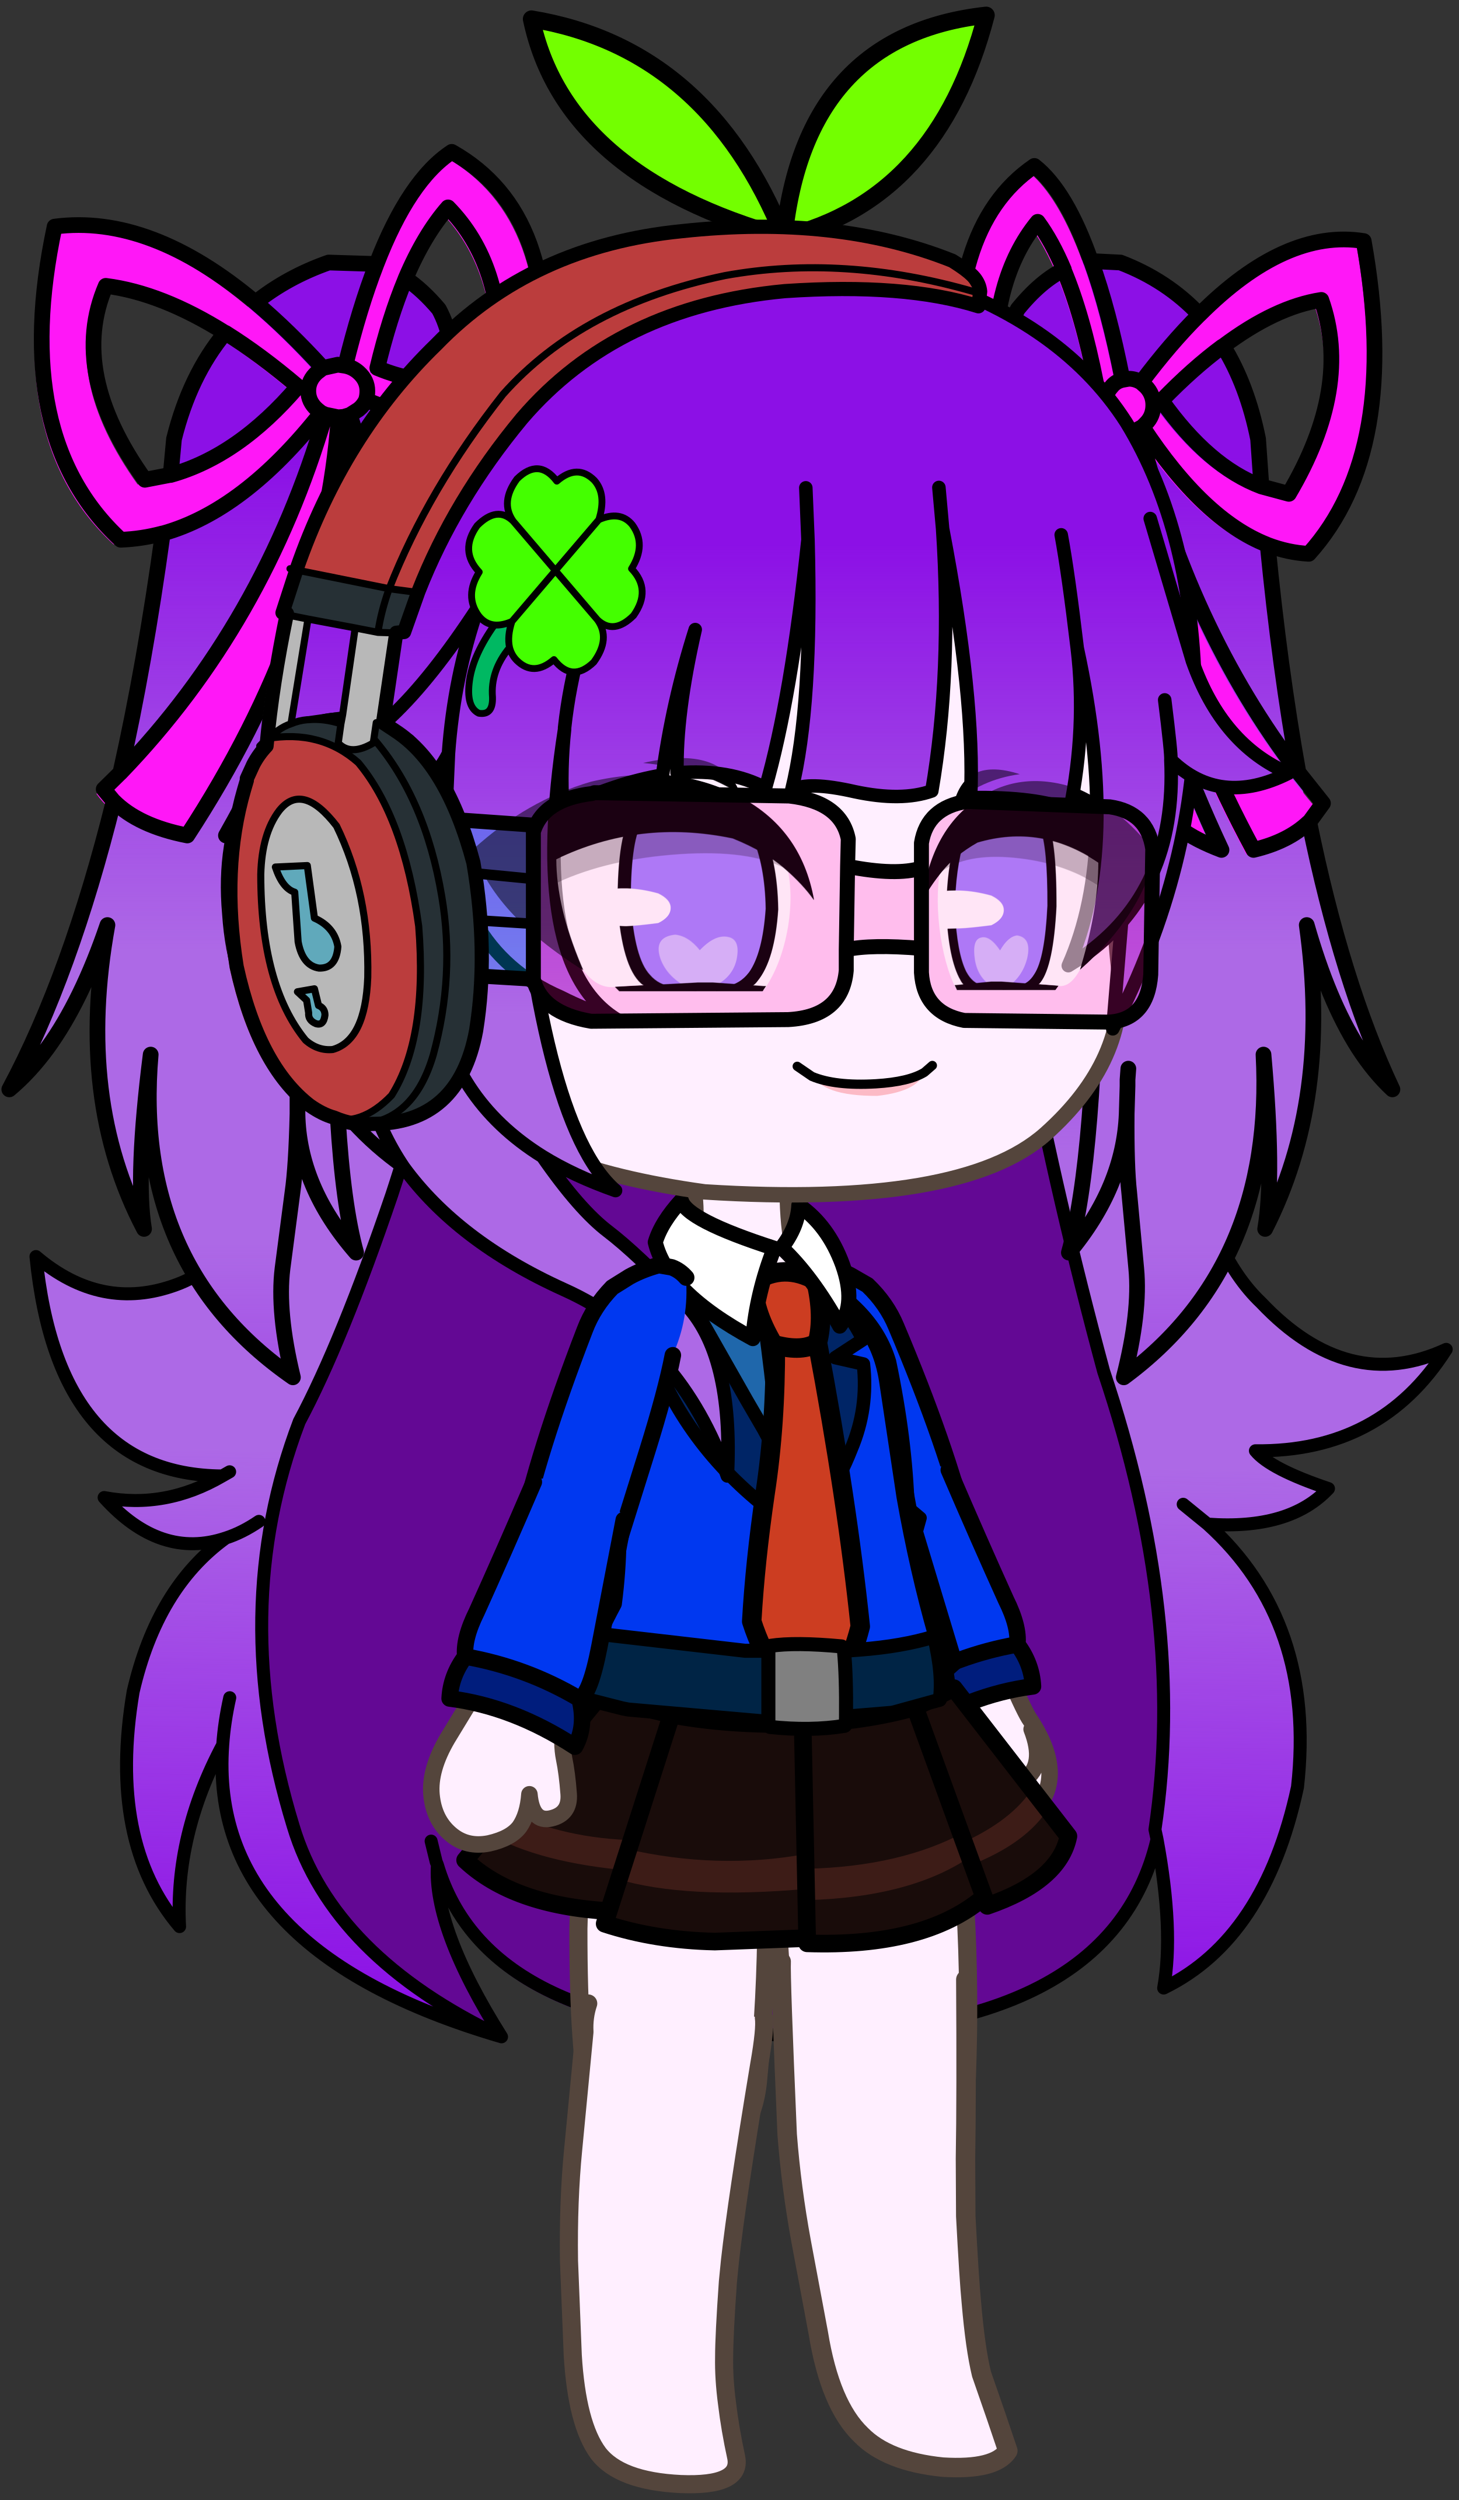 <svg width="157" height="269" viewBox="0 0 157 269" fill="none" xmlns="http://www.w3.org/2000/svg">
<rect x="0" y="0" width="157" height="269" fill="#333333" stroke="none"/>
<path d="M83.329 219.571C62.501 219.193 50.327 213.101 46.808 201.293C46.513 205.852 48.813 212.018 53.707 219.79C41.574 214.021 34.103 206.471 31.295 197.14C26.561 181.699 26.777 167.184 31.944 153.594C34.976 147.92 38.294 139.79 41.897 129.204C46.741 114.508 50.742 96.258 53.901 74.453C57.284 58.867 64.952 50.157 76.904 48.322C91.885 48.604 101.247 58.487 104.992 77.971C107.423 100.44 111.926 123.847 118.5 148.193C124.448 165.882 126.289 182.316 124.022 197.494L124.245 198.538C120.904 212.787 107.265 219.798 83.329 219.571Z" fill="#630894"/>
<path d="M139.619 192.281C137.281 203.156 132.481 210.359 125.219 213.892C125.96 209.796 125.722 204.461 124.505 197.887L124.283 196.843C126.549 181.665 124.709 165.231 118.761 147.542C112.186 123.196 107.684 99.789 105.253 77.32C101.508 57.836 92.145 47.953 77.164 47.67C65.213 49.506 57.545 58.216 54.161 73.802C51.003 95.607 47.002 113.857 42.158 128.552C38.554 139.139 35.237 147.269 32.205 152.943C27.038 166.533 26.821 181.048 31.556 196.489C34.364 205.82 41.835 213.37 53.968 219.139C32.886 212.972 22.886 202.502 23.967 187.73C20.515 194.208 18.968 200.725 19.323 207.281C14.177 201.225 12.511 192.801 14.327 182.011C16.048 174.542 19.372 169.029 24.299 165.473C19.605 167.05 15.24 165.598 11.204 161.118C15.612 161.949 19.852 161.175 23.922 158.797C12.112 158.723 5.429 150.854 3.871 135.191C8.572 139.183 13.601 140.194 18.958 138.224C24.201 136.324 27.677 131.256 29.386 123.021L32.134 112.035C25.051 112.727 18.272 108.967 11.797 100.756C24.035 107.125 31.357 99.555 33.763 78.046C34.203 68.303 37.422 59.215 43.419 50.781C52.484 38.825 64.042 32.978 78.094 33.242C91.968 33.214 103.69 38.473 113.258 49.018C122.004 58.422 126.402 72.913 126.45 92.488C125.354 117.371 128.438 133.256 135.703 140.145C141.953 146.75 148.593 148.427 155.623 145.177C150.934 152.562 144.09 156.198 135.092 156.086C136.16 157.399 138.781 158.755 142.954 160.155C140.167 163.133 135.829 164.407 129.941 163.976C137.726 170.994 140.952 180.429 139.619 192.281Z" fill="#8C10E6"/>
<path d="M139.619 192.281C137.281 203.156 132.481 210.359 125.219 213.892C125.96 209.796 125.722 204.461 124.505 197.887L124.283 196.843C126.549 181.665 124.709 165.231 118.761 147.542C112.186 123.196 107.684 99.789 105.253 77.32C101.508 57.836 92.145 47.953 77.164 47.67C65.213 49.506 57.545 58.216 54.161 73.802C51.003 95.607 47.002 113.857 42.158 128.552C38.554 139.139 35.237 147.269 32.205 152.943C27.038 166.533 26.821 181.048 31.556 196.489C34.364 205.82 41.835 213.37 53.968 219.139C32.886 212.972 22.886 202.502 23.967 187.73C20.515 194.208 18.968 200.725 19.323 207.281C14.177 201.225 12.511 192.801 14.327 182.011C16.048 174.542 19.372 169.029 24.299 165.473C19.605 167.05 15.24 165.598 11.204 161.118C15.612 161.949 19.852 161.175 23.922 158.797C12.112 158.723 5.429 150.854 3.871 135.191C8.572 139.183 13.601 140.194 18.958 138.224C24.201 136.324 27.677 131.256 29.386 123.021L32.134 112.035C25.051 112.727 18.272 108.967 11.797 100.756C24.035 107.125 31.357 99.555 33.763 78.046C34.203 68.303 37.422 59.215 43.419 50.781C52.484 38.825 64.042 32.978 78.094 33.242C91.968 33.214 103.69 38.473 113.258 49.018C122.004 58.422 126.402 72.913 126.45 92.488C125.354 117.371 128.438 133.256 135.703 140.145C141.953 146.75 148.593 148.427 155.623 145.177C150.934 152.562 144.09 156.198 135.092 156.086C136.16 157.399 138.781 158.755 142.954 160.155C140.167 163.133 135.829 164.407 129.941 163.976C137.726 170.994 140.952 180.429 139.619 192.281Z" fill="url(#paint0_linear_0_1)"/>
<path d="M127.321 161.843L129.941 163.976M129.941 163.976C135.829 164.407 140.167 163.133 142.954 160.155C138.781 158.755 136.16 157.399 135.092 156.086C144.09 156.198 150.934 152.562 155.623 145.177C148.593 148.427 141.953 146.75 135.703 140.145C128.438 133.256 125.354 117.371 126.45 92.488C126.402 72.913 122.004 58.422 113.258 49.018C103.69 38.473 91.968 33.214 78.094 33.242C64.042 32.978 52.484 38.825 43.419 50.781C37.422 59.215 34.203 68.303 33.763 78.046C31.357 99.555 24.035 107.125 11.797 100.756C18.272 108.967 25.051 112.727 32.134 112.035L29.386 123.021C27.677 131.256 24.201 136.324 18.958 138.224C13.601 140.194 8.572 139.183 3.871 135.191C5.429 150.854 12.112 158.723 23.922 158.797M129.941 163.976C137.726 170.994 140.952 180.429 139.619 192.281C137.281 203.156 132.481 210.359 125.219 213.892C125.96 209.796 125.722 204.461 124.505 197.887M23.922 158.797L24.711 158.347M23.922 158.797C19.852 161.175 15.612 161.949 11.204 161.118C15.24 165.598 19.605 167.05 24.299 165.473M46.392 198.083L46.937 200.317L47.068 200.642M47.068 200.642C50.588 212.45 62.761 218.542 83.59 218.92C107.526 219.147 121.164 212.136 124.505 197.887M47.068 200.642C46.774 205.201 49.074 211.367 53.968 219.139M124.505 197.887L124.283 196.843C126.549 181.665 124.709 165.231 118.761 147.542C112.186 123.196 107.684 99.789 105.253 77.32C101.508 57.836 92.145 47.953 77.164 47.67C65.213 49.506 57.545 58.216 54.161 73.802C51.003 95.607 47.002 113.857 42.158 128.552C38.554 139.139 35.237 147.269 32.205 152.943C27.038 166.533 26.821 181.048 31.556 196.489C34.364 205.82 41.835 213.37 53.968 219.139M53.968 219.139C32.886 212.972 22.886 202.502 23.967 187.73M27.862 163.681C26.671 164.493 25.483 165.091 24.299 165.473M24.299 165.473C19.372 169.029 16.048 174.542 14.327 182.011C12.511 192.801 14.177 201.225 19.323 207.281C18.968 200.725 20.515 194.208 23.967 187.73M23.967 187.73C24.082 186.083 24.334 184.391 24.723 182.654" stroke="black" stroke-width="1.396" stroke-linecap="round" stroke-linejoin="round"/>
<path d="M94.412 166.313C95.971 170.443 98.116 171.803 100.85 170.395C103.583 168.986 104.13 165.513 102.49 159.974C100.85 154.404 98.895 148.882 96.626 143.408C95.205 140.206 92.609 138.078 88.837 137.021C87.361 138.302 87.183 141.231 88.303 145.809L94.412 166.313Z" fill="#FFEFFF"/>
<path d="M88.474 137.021C92.246 138.078 94.842 140.206 96.264 143.408C98.532 148.882 100.487 154.404 102.127 159.974C103.767 165.513 103.22 168.986 100.487 170.395C97.753 171.803 95.608 170.443 94.05 166.313L87.941 145.809" stroke="#54453C" stroke-width="1.775" stroke-linecap="round" stroke-linejoin="round"/>
<path d="M85.397 137.531C85.239 140.484 85.8 143.248 87.08 145.822C87.648 148.362 88.665 151.748 90.132 155.98L93.901 166.829C95.889 171.104 98.196 172.355 100.823 170.582L101.785 169.822C102.53 169.119 103.106 168.262 103.514 167.253L104.181 164.871C102.685 158.718 100.113 151.327 96.464 142.7C95.786 141.062 94.757 139.582 93.378 138.261L91.5 137.185L88.307 136.066L86.921 136.363L85.397 137.531Z" fill="#0038F0"/>
<path d="M85.366 137.532C85.788 137.002 86.296 136.613 86.89 136.364L88.276 136.068C89.46 136.339 90.524 136.712 91.468 137.186L93.347 138.263C94.726 139.584 95.755 141.063 96.433 142.701C100.081 151.329 102.654 158.719 104.15 164.872L103.483 167.254C103.075 168.264 102.499 169.12 101.754 169.823L100.792 170.583C98.165 172.356 95.858 171.105 93.87 166.83L90.101 155.981C88.634 151.749 87.617 148.363 87.049 145.824" stroke="black" stroke-width="1.775" stroke-linecap="round" stroke-linejoin="round"/>
<path d="M101.991 160.292L100.351 160.148C99.777 160.052 98.752 160.276 97.276 160.82C95.828 161.364 94.625 162.18 93.668 163.269C93.477 163.429 93.45 163.509 93.586 163.509L94.242 166.63L96.333 173.785L96.702 174.89C98.178 179.115 99.149 182.669 99.613 185.55C99.859 187.055 100.023 188.799 100.105 190.784C100.187 192.833 101.499 194.674 104.041 196.306C106.501 197.907 108.934 197.443 111.339 194.914C113.717 192.353 113.526 189.023 110.765 184.926C110.328 184.221 109.481 182.413 108.223 179.5C106.119 173.929 104.164 167.783 102.36 161.06L101.991 160.292Z" fill="#FFEFFF"/>
<path d="M93.543 163.426L94.2 166.547L96.29 173.702L96.659 174.807C98.135 179.033 99.106 182.586 99.57 185.467C99.817 186.972 99.981 188.717 100.062 190.701C100.144 192.75 101.456 194.591 103.998 196.224C106.458 197.824 108.891 197.36 111.296 194.831C113.674 192.27 113.483 188.941 110.722 184.843C110.285 184.139 109.438 182.33 108.18 179.417C106.076 173.846 104.121 167.7 102.317 160.977L101.948 160.209M106.581 187.724C107.456 191.182 108.672 192.43 110.23 191.47C111.761 190.445 112.021 188.637 111.009 186.043" stroke="#54453C" stroke-width="1.775" stroke-linecap="round" stroke-linejoin="round"/>
<path d="M95.053 175.624C95.709 179.017 96.419 180.89 97.185 181.242C101.011 178.969 105.111 177.449 109.485 176.68C109.621 175.4 109.211 173.799 108.255 171.878L102.105 157.905C100.683 157.585 98.811 157.809 96.488 158.577C94.547 159.473 93.194 160.61 92.429 161.986L95.053 175.624Z" fill="#0038F0"/>
<path d="M97.397 181.7C96.906 183.653 97.07 185.365 97.889 186.838C102.317 183.957 106.814 182.228 111.378 181.652C111.296 180.019 110.736 178.515 109.697 177.138C105.324 177.906 101.224 179.427 97.397 181.7Z" fill="#001D7D"/>
<path d="M102.097 158.146C104.284 163.236 106.334 167.894 108.247 172.12C109.204 174.041 109.614 175.641 109.477 176.922M109.477 176.922C105.104 177.69 101.004 179.211 97.177 181.484M109.477 176.922C110.516 178.299 111.076 179.803 111.158 181.436C106.593 182.012 102.097 183.741 97.669 186.622C96.849 185.149 96.685 183.437 97.177 181.484M97.177 181.484C96.412 181.132 95.701 179.259 95.045 175.866L92.421 162.228" stroke="black" stroke-width="1.775" stroke-linecap="round" stroke-linejoin="round"/>
<path d="M81.559 224.344C80.956 229.658 78.164 232.381 73.183 232.51C67.696 232.073 64.499 230.123 63.593 226.66C62.686 223.162 62.238 216.857 62.251 207.743C62.569 194.705 63.388 185.155 64.709 179.093C66.482 177.752 70.1 178.709 75.562 181.962C79.501 184.043 81.531 186.452 81.654 189.188C82.784 200.343 82.752 212.061 81.559 224.344Z" fill="#FFEFFF"/>
<path d="M64.699 178.857C63.378 184.92 62.558 194.47 62.241 207.508C62.228 216.621 62.675 222.927 63.583 226.425C64.489 229.888 67.685 231.838 73.172 232.275C78.153 232.145 80.945 229.423 81.549 224.108C82.742 211.826 82.773 200.108 81.643 188.953" stroke="#54453C" stroke-width="1.948" stroke-linecap="round" stroke-linejoin="round"/>
<path d="M73.153 215.711C76.843 216.062 79.858 216.572 82.198 217.239C82.317 218.012 82.153 219.681 81.703 222.246C80.082 232.014 79.032 239.059 78.552 243.381L78.328 245.647C78.058 249.477 77.922 252.182 77.922 253.763C77.892 255.309 77.998 256.978 78.237 258.77C78.448 260.562 78.778 262.495 79.228 264.568C79.618 266.641 77.623 267.59 73.243 267.414C68.862 267.203 65.907 266.096 64.377 264.094C62.847 262.021 61.932 258.507 61.633 253.553L61.227 243.381C61.167 239.059 61.318 235.071 61.678 231.417L62.892 218.768C62.833 217.714 62.968 216.695 63.297 215.711C66.147 215.289 69.433 215.289 73.153 215.711Z" fill="#FFEFFF"/>
<path d="M63.297 215.553C62.968 216.537 62.833 217.555 62.892 218.61L61.678 231.259C61.318 234.913 61.167 238.901 61.227 243.223L61.633 253.395C61.932 258.349 62.847 261.862 64.377 263.935C65.907 265.938 68.862 267.045 73.243 267.256C77.623 267.431 79.618 266.483 79.228 264.41C78.778 262.337 78.448 260.404 78.237 258.612C77.998 256.82 77.892 255.151 77.922 253.605C77.922 252.024 78.058 249.319 78.328 245.489L78.552 243.223C79.032 238.901 80.082 231.856 81.703 222.088C82.153 219.523 82.317 217.854 82.198 217.081" stroke="#54453C" stroke-width="1.948" stroke-linecap="round" stroke-linejoin="round"/>
<path d="M104.07 223.638C103.785 228.989 101.162 231.933 96.2 232.47C90.701 232.482 87.396 230.798 86.286 227.417C85.172 224.002 84.35 217.748 83.82 208.656C83.361 195.624 83.609 186.03 84.566 179.874C86.254 178.392 89.92 179.051 95.564 181.85C99.616 183.604 101.785 185.841 102.07 188.561C103.862 199.596 104.528 211.289 104.07 223.638Z" fill="#FFEFFF"/>
<path d="M84.541 179.64C83.585 185.796 83.336 195.39 83.796 208.422C84.326 217.514 85.148 223.768 86.261 227.183C87.371 230.564 90.676 232.248 96.176 232.236C101.137 231.699 103.76 228.756 104.046 223.405C104.504 211.055 103.837 199.362 102.046 188.327" stroke="#54453C" stroke-width="1.949" stroke-linecap="round" stroke-linejoin="round"/>
<path d="M88.767 210.587C92.829 210.504 97.818 211.197 103.736 212.665C103.946 213.461 104.029 214.604 103.983 216.094C103.224 226.531 103.224 233.57 103.983 237.211L103.929 240.951C104.03 244.998 104.298 247.968 104.735 249.859C104.862 251.484 105.118 253.222 105.505 255.075C105.919 256.928 106.624 258.924 107.621 261.063C108.26 263.188 107.274 264.481 104.661 264.943C99.862 265.258 95.886 264.1 92.732 261.468C90.85 259.482 89.342 256.193 88.208 251.601L86.182 241.304C85.671 236.781 85.297 232.501 85.059 228.462L84.362 210.864" fill="#FFEFFF"/>
<path d="M84.061 211.052C84.001 212.07 84.216 218.268 84.706 229.645C85.001 233.468 85.505 237.319 86.219 241.2L88.058 251.016C88.897 256.172 90.43 259.822 92.66 261.965C94.535 263.877 97.463 265.034 101.442 265.436C105.205 265.667 107.54 265.08 108.449 263.673C107.744 261.555 106.8 258.804 105.617 255.419C105.17 253.57 104.808 251.017 104.529 247.759C104.366 246.102 104.164 242.992 103.924 238.431L103.893 232.247C103.971 227.659 103.983 221.238 103.93 212.986" stroke="#54453C" stroke-width="2.094" stroke-linecap="round" stroke-linejoin="round"/>
<path d="M92.696 188.969C90.266 190.979 87.191 192.06 83.471 192.212C75.701 191.877 70.256 190.385 67.136 187.736C64.016 185.056 63.881 180.534 66.731 174.17C69.431 168.232 69.971 162.674 68.351 157.498C66.731 152.29 66.281 147.966 67.001 144.525C67.721 141.054 69.776 138.481 73.166 136.806C74.846 135.862 75.251 132.025 74.381 125.295C75.881 124.108 77.816 123.575 80.186 123.697C83.036 124.062 84.566 125.158 84.776 126.985C84.746 132.71 85.436 136.136 86.846 137.263C87.596 137.872 88.466 138.496 89.456 139.135C93.026 141.846 95.006 146.292 95.396 152.473C95.996 158.046 96.956 163.146 98.276 167.775C99.596 172.404 100.436 175.86 100.796 178.144C101.156 180.397 101.231 182.163 101.021 183.442C99.851 183.655 98.576 184.493 97.196 185.955C95.786 187.355 94.286 188.36 92.696 188.969Z" fill="#FFEFFF"/>
<path d="M92.696 188.969C90.266 190.979 87.191 192.06 83.471 192.212C75.701 191.877 70.256 190.385 67.136 187.736C64.016 185.056 63.881 180.534 66.731 174.17C69.431 168.232 69.971 162.674 68.351 157.498C66.731 152.29 66.281 147.966 67.001 144.525C67.721 141.054 69.776 138.481 73.166 136.806C74.846 135.862 75.251 132.025 74.381 125.295C75.881 124.108 77.816 123.575 80.186 123.697C83.036 124.062 84.566 125.158 84.776 126.985C84.746 132.71 85.436 136.136 86.846 137.263C87.596 137.872 88.466 138.496 89.456 139.135C93.026 141.846 95.006 146.292 95.396 152.473C95.996 158.046 96.956 163.146 98.276 167.775C99.596 172.404 100.436 175.86 100.796 178.144C101.156 180.397 101.231 182.163 101.021 183.442" stroke="#54453C" stroke-width="1.813" stroke-linecap="round" stroke-linejoin="round"/>
<path d="M88.787 143.438C88.517 143.133 88.172 142.981 87.752 142.981C87.362 142.981 87.032 143.133 86.763 143.438C86.463 143.712 86.312 144.047 86.312 144.443C86.312 144.839 86.463 145.189 86.763 145.493C87.032 145.768 87.362 145.905 87.752 145.905C88.172 145.905 88.517 145.768 88.787 145.493C89.058 145.189 89.192 144.839 89.192 144.443C89.192 144.047 89.058 143.712 88.787 143.438ZM89.688 152.299C89.418 152.025 89.088 151.888 88.698 151.888C88.278 151.888 87.933 152.025 87.662 152.299C87.392 152.604 87.257 152.954 87.257 153.35C87.257 153.746 87.392 154.096 87.662 154.401C87.933 154.675 88.278 154.812 88.698 154.812C89.088 154.812 89.418 154.675 89.688 154.401C89.987 154.096 90.138 153.746 90.138 153.35C90.138 152.954 89.987 152.604 89.688 152.299ZM84.243 139.921C85.953 139.373 86.927 138.444 87.168 137.135C91.757 139.571 94.623 142.692 95.763 146.498C96.933 152.071 97.593 157.309 97.743 162.211L99.047 163.308L98.642 164.769L102.918 178.929C99.588 182.005 96.047 184.015 92.297 184.959C90.257 183.223 88.562 181.472 87.213 179.706C87.272 165.698 86.282 152.436 84.243 139.921ZM90.407 161.526C90.108 161.252 89.763 161.115 89.373 161.115C88.983 161.115 88.653 161.252 88.382 161.526C88.082 161.8 87.933 162.15 87.933 162.577C87.933 162.973 88.082 163.308 88.382 163.582C88.653 163.886 88.983 164.038 89.373 164.038C89.763 164.038 90.108 163.886 90.407 163.582C90.677 163.308 90.812 162.973 90.812 162.577C90.812 162.15 90.677 161.8 90.407 161.526ZM90.722 171.575C90.453 171.271 90.108 171.118 89.688 171.118C89.297 171.118 88.968 171.271 88.698 171.575C88.397 171.849 88.248 172.184 88.248 172.58C88.248 173.006 88.397 173.357 88.698 173.631C88.968 173.905 89.297 174.042 89.688 174.042C90.108 174.042 90.453 173.905 90.722 173.631C90.993 173.357 91.127 173.006 91.127 172.58L90.722 171.575ZM84.737 180.208C83.028 182.37 81.317 184.106 79.608 185.415C72.888 183.284 67.442 180.772 63.273 177.879L67.638 162.485C65.448 154.538 64.623 147.945 65.162 142.707C65.972 140.088 68.478 137.804 72.677 135.856C75.257 138.079 78.257 139.495 81.677 140.104C83.597 153.35 84.618 166.718 84.737 180.208Z" fill="#1F67AB"/>
<path d="M89.485 144.1C89.485 144.496 89.35 144.846 89.08 145.151C88.81 145.425 88.465 145.562 88.045 145.562C87.655 145.562 87.325 145.425 87.055 145.151C86.755 144.846 86.605 144.496 86.605 144.1C86.605 143.704 86.755 143.369 87.055 143.095C87.325 142.791 87.655 142.639 88.045 142.639C88.465 142.639 88.81 142.791 89.08 143.095C89.35 143.369 89.485 143.704 89.485 144.1ZM90.43 153.007C90.43 153.403 90.28 153.753 89.98 154.058C89.71 154.332 89.38 154.469 88.99 154.469C88.57 154.469 88.225 154.332 87.955 154.058C87.685 153.753 87.55 153.403 87.55 153.007C87.55 152.611 87.685 152.261 87.955 151.957C88.225 151.683 88.57 151.546 88.99 151.546C89.38 151.546 89.71 151.683 89.98 151.957C90.28 152.261 90.43 152.611 90.43 153.007ZM91.105 162.234L90.7 163.239C90.4 163.544 90.055 163.696 89.665 163.696C89.275 163.696 88.945 163.544 88.675 163.239C88.375 162.965 88.225 162.63 88.225 162.234C88.225 161.808 88.375 161.458 88.675 161.184C88.945 160.91 89.275 160.772 89.665 160.772C90.055 160.772 90.4 160.91 90.7 161.184C90.97 161.458 91.105 161.808 91.105 162.234ZM91.42 172.237C91.42 172.664 91.285 173.014 91.015 173.288C90.745 173.562 90.4 173.699 89.98 173.699C89.59 173.699 89.26 173.562 88.99 173.288C88.69 173.014 88.54 172.664 88.54 172.237C88.54 171.842 88.69 171.507 88.99 171.233C89.26 170.928 89.59 170.776 89.98 170.776C90.4 170.776 90.745 170.928 91.015 171.233L91.42 172.237ZM81.97 139.761L83.14 139.898L84.535 139.578C86.575 152.094 87.565 165.355 87.505 179.363L86.425 177.901L85.03 179.866C84.91 166.376 83.89 153.007 81.97 139.761Z" fill="#030033"/>
<path d="M95.987 173.539L98.642 164.769M98.642 164.769L99.047 163.308L97.743 162.211C97.593 157.309 96.933 152.071 95.763 146.498C94.623 142.692 91.757 139.571 87.168 137.135C86.927 138.444 85.953 139.373 84.243 139.921L82.847 140.241L81.677 140.104C78.257 139.495 75.257 138.079 72.677 135.856C68.478 137.804 65.972 140.088 65.162 142.707C64.623 147.945 65.448 154.538 67.638 162.485L63.273 177.879C67.442 180.772 72.888 183.284 79.608 185.415C81.317 184.106 83.028 182.37 84.737 180.208L86.132 178.244L87.213 179.706C88.562 181.472 90.257 183.223 92.297 184.959C96.047 184.015 99.588 182.005 102.918 178.929L98.642 164.769Z" stroke="black" stroke-width="1.36" stroke-linecap="round" stroke-linejoin="round"/>
<path d="M84.243 139.921C86.282 152.436 87.272 165.698 87.213 179.706M84.737 180.208C84.618 166.718 83.597 153.35 81.677 140.104M89.192 144.443C89.192 144.839 89.058 145.189 88.787 145.493C88.517 145.768 88.172 145.905 87.752 145.905C87.362 145.905 87.032 145.768 86.763 145.493C86.463 145.189 86.312 144.839 86.312 144.443C86.312 144.047 86.463 143.712 86.763 143.438C87.032 143.133 87.362 142.981 87.752 142.981C88.172 142.981 88.517 143.133 88.787 143.438C89.058 143.712 89.192 144.047 89.192 144.443ZM90.138 153.35C90.138 153.746 89.987 154.096 89.688 154.401C89.418 154.675 89.088 154.812 88.698 154.812C88.278 154.812 87.933 154.675 87.662 154.401C87.392 154.096 87.257 153.746 87.257 153.35C87.257 152.954 87.392 152.604 87.662 152.299C87.933 152.025 88.278 151.888 88.698 151.888C89.088 151.888 89.418 152.025 89.688 152.299C89.987 152.604 90.138 152.954 90.138 153.35ZM90.812 162.577C90.812 162.973 90.677 163.308 90.407 163.582C90.108 163.886 89.763 164.038 89.373 164.038C88.983 164.038 88.653 163.886 88.382 163.582C88.082 163.308 87.933 162.973 87.933 162.577C87.933 162.15 88.082 161.8 88.382 161.526C88.653 161.252 88.983 161.115 89.373 161.115C89.763 161.115 90.108 161.252 90.407 161.526C90.677 161.8 90.812 162.15 90.812 162.577ZM91.127 172.58C91.127 173.006 90.993 173.357 90.722 173.631C90.453 173.905 90.108 174.042 89.688 174.042C89.297 174.042 88.968 173.905 88.698 173.631C88.397 173.357 88.248 173.006 88.248 172.58C88.248 172.184 88.397 171.849 88.698 171.575C88.968 171.271 89.297 171.118 89.688 171.118C90.108 171.118 90.453 171.271 90.722 171.575L91.127 172.58Z" stroke="black" stroke-width="0.907" stroke-linecap="round" stroke-linejoin="round"/>
<path d="M92.7 192.174C90.78 193.392 87.99 194.092 84.33 194.275C78 194.488 72.375 193.194 67.455 190.392C63.735 186.951 62.925 182.841 65.025 178.06C78.075 180.039 90.03 180.039 100.89 178.06C101.55 180.587 101.7 182.825 101.34 184.774C98.67 187.941 95.79 190.408 92.7 192.174Z" fill="#434343"/>
<path d="M92.7 191.556C90.78 192.652 87.99 193.277 84.33 193.429C78 193.642 72.375 192.485 67.455 189.957C63.735 186.882 62.925 183.197 65.025 178.904C78.075 180.7 90.03 180.7 100.89 178.904C101.55 181.187 101.7 183.197 101.34 184.933" stroke="black" stroke-width="1.813" stroke-linecap="round" stroke-linejoin="round"/>
<path d="M72.36 136.38L75.117 141.433L80.357 150.66L80.405 150.709L81.342 152.28L83.071 155.42L85.406 159.834L86.658 151.451C87.118 149.03 87.393 146.104 87.484 142.673L87.486 142.575L87.487 142.478L86.522 136.923L89.089 139.057C92.781 141.131 94.943 144.327 95.576 148.646L97.436 161.019C98.373 166.315 99.508 171.29 100.842 175.946C101.712 179.556 102.054 182.105 101.868 183.591L90.983 188.694L89.072 184.871L85.707 175.969L80.759 188.95C73.488 187.591 67.225 185.536 61.97 182.787C62.303 180.267 63.631 176.841 65.955 172.51C66.547 167.986 66.607 163.566 66.135 159.25C63.606 149.326 64.511 142.492 68.849 138.747C70.025 137.635 71.195 136.846 72.36 136.38Z" fill="#0038F0"/>
<path d="M89.089 139.057C92.781 141.131 94.943 144.327 95.576 148.646L97.436 161.019C98.373 166.315 99.508 171.29 100.842 175.946C101.712 179.556 102.054 182.105 101.868 183.591L90.983 188.694L89.072 184.871L85.707 175.969L80.759 188.95C73.488 187.591 67.225 185.536 61.97 182.787C62.303 180.267 63.631 176.841 65.955 172.51C66.547 167.986 66.607 163.566 66.135 159.25C63.606 149.326 64.511 142.492 68.849 138.747C70.025 137.635 71.195 136.846 72.36 136.38" stroke="black" stroke-width="1.935" stroke-linecap="round" stroke-linejoin="round"/>
<path d="M72.599 137.04L75.356 142.093L80.596 151.32L80.643 151.369L81.58 152.94L83.31 156.08L85.537 161.124L86.897 152.112C87.356 149.691 87.631 146.764 87.722 143.333L87.724 143.236L87.726 143.138L86.761 137.583L89.327 139.717C90.94 141.236 92.196 142.926 93.096 144.788L90.122 146.727L93.147 147.413C93.51 150.593 93.072 153.646 91.833 156.571C90.22 160.689 88.179 163.519 85.71 165.062C78.911 160.504 74.029 154.799 71.061 147.944L73.925 146.781L69.896 145.64C70.459 142.8 71.36 139.933 72.599 137.04Z" fill="#002566"/>
<path d="M85.472 164.402C78.673 159.844 73.79 154.138 70.823 147.284L73.687 146.12L69.658 144.98C70.221 142.14 71.122 139.273 72.36 136.38L75.117 141.433L80.357 150.66L82.183 153.801C83.398 156.025 84.437 158.246 85.298 160.464L86.658 151.451C87.118 149.03 87.393 146.104 87.484 142.673L87.486 142.575L87.487 142.478L86.522 136.923L89.089 139.057C90.701 140.576 91.958 142.266 92.858 144.128L89.884 146.067L92.909 146.753C93.272 149.933 92.834 152.986 91.595 155.911C89.981 160.029 87.94 162.859 85.472 164.402ZM85.472 164.402C84.744 165.588 84.159 166.938 83.715 168.452C84.512 170.701 85.176 173.207 85.707 175.969M85.258 168.382L86.849 168.41" stroke="black" stroke-width="1.452" stroke-linecap="round" stroke-linejoin="round"/>
<path d="M83.434 144.709L83.219 144.654C81.713 142.115 81.01 139.865 81.111 137.901C83.287 136.523 85.514 136.483 87.793 137.784C88.401 140.372 88.458 142.592 87.963 144.446C90.093 155.773 91.629 165.954 92.572 174.987C91.504 179.201 89.806 182.25 87.48 184.134C84.46 181.937 82.263 178.707 80.89 174.443C81.133 170.178 81.615 165.58 82.335 160.647C83.091 155.715 83.457 150.402 83.434 144.709Z" fill="#CC3D21"/>
<path d="M83.434 144.709L83.219 144.654C81.713 142.115 81.01 139.865 81.111 137.901C83.287 136.523 85.514 136.483 87.793 137.784C88.401 140.372 88.458 142.592 87.963 144.446M83.434 144.709C83.457 150.402 83.091 155.715 82.335 160.647C81.615 165.58 81.133 170.178 80.89 174.443C82.263 178.707 84.46 181.937 87.48 184.134C89.806 182.25 91.504 179.201 92.572 174.987C91.629 165.954 90.093 155.773 87.963 144.446M83.434 144.709C85.402 145.224 86.912 145.136 87.963 144.446" stroke="black" stroke-width="2.093" stroke-linecap="round" stroke-linejoin="round"/>
<path d="M84.112 134.24C85.279 132.717 85.895 131.195 85.962 129.672C88.062 131.117 89.629 133.245 90.662 136.055C91.662 138.866 91.562 141.072 90.362 142.673C88.362 139.081 86.279 136.27 84.112 134.24ZM73.312 129.145C73.679 130.551 77.012 132.268 83.312 134.299C82.045 137.539 81.279 140.779 81.012 144.02C74.879 140.701 71.379 137.246 70.512 133.654C70.945 132.21 71.879 130.707 73.312 129.145Z" fill="white"/>
<path d="M90.362 142.673C91.562 141.072 91.662 138.866 90.662 136.055C89.629 133.245 88.062 131.117 85.962 129.672C85.895 131.195 85.279 132.717 84.112 134.24C86.279 136.27 88.362 139.081 90.362 142.673ZM70.512 133.654C71.379 137.246 74.879 140.701 81.012 144.02C81.279 140.779 82.045 137.539 83.312 134.299C77.012 132.268 73.679 130.551 73.312 129.145C71.879 130.707 70.945 132.21 70.512 133.654Z" stroke="black" stroke-width="1.623" stroke-linecap="round" stroke-linejoin="round"/>
<path d="M102.639 181.625L114.97 197.554C114.33 200.771 111.419 203.269 106.237 205.05L105.71 204.253C101.487 207.751 95.202 209.36 86.853 209.079V208.516L76.921 208.891C72.634 208.798 68.684 208.157 65.069 206.97L65.501 205.612C58.656 205.206 53.506 203.379 50.051 200.131L64.493 182.562L72.266 184.483C76.425 185.264 81.127 185.592 86.373 185.467C90.787 185.311 94.818 184.717 98.464 183.687L102.639 181.625Z" fill="#190C0A"/>
<path d="M105.11 200.404L104.774 199.514C100.488 202.575 94.522 204.214 86.877 204.433V203.215C78.144 203.996 71.299 203.636 66.341 202.137L66.629 201.153C60.295 200.498 55.385 199.077 51.898 196.89L53.818 194.454C57.816 196.578 62.406 197.749 67.588 197.968L67.3 198.905C73.954 200.435 80.431 200.623 86.733 199.467L86.781 201.06C93.562 200.904 99.256 199.576 103.862 197.078L104.198 197.968C107.685 196.281 110.084 194.267 111.395 191.924L113.123 194.032C111.715 196.625 109.044 198.749 105.11 200.404Z" fill="#3D1C17"/>
<path d="M106.237 205.05C111.419 203.269 114.33 200.771 114.97 197.554L102.639 181.625L98.464 183.687M106.237 205.05L98.464 183.687M106.237 205.05L105.71 204.253C101.487 207.751 95.202 209.36 86.853 209.079V208.516M98.464 183.687C94.818 184.717 90.787 185.311 86.373 185.467M86.853 208.516L76.921 208.891C72.634 208.798 68.684 208.157 65.069 206.97L65.501 205.612M86.853 208.516L86.373 185.467M65.501 205.612C58.656 205.206 53.506 203.379 50.051 200.131L64.493 182.562L72.266 184.483M65.501 205.612L72.266 184.483M72.266 184.483C76.425 185.264 81.127 185.592 86.373 185.467" stroke="black" stroke-width="1.896" stroke-linecap="round" stroke-linejoin="round"/>
<path d="M82.307 177.026L82.524 176.499C84.631 176.304 87.186 176.323 90.188 176.557L90.448 177.026C90.621 178.9 90.693 181.262 90.664 184.112C90.664 184.814 90.607 185.146 90.491 185.107C88.066 185.498 85.396 185.537 82.481 185.224L82.307 184.639V177.026Z" fill="#808080"/>
<path d="M90.822 178L92.468 177.883C95.557 177.649 98.241 177.181 100.522 176.478C101.186 179.211 101.388 181.475 101.128 183.271L96.235 184.618L95.975 184.676L91.039 185.086C91.068 182.236 90.996 179.874 90.822 178ZM82.682 178V185.613H82.292L67.613 184.325L67.007 184.208L63.326 183.271L63.153 183.154C62.893 181.28 63.326 178.957 64.452 176.185L80.17 178H82.682Z" fill="#002445"/>
<path d="M82.682 177.604L82.898 177.076C84.659 176.803 87.214 176.823 90.563 177.135L90.822 177.604M82.682 177.604H80.17L64.452 175.788C63.326 178.56 62.893 180.883 63.153 182.757L63.326 182.874L67.007 183.811L67.613 183.928L82.292 185.216H82.682M82.682 177.604V185.216M90.822 177.604L92.468 177.486C95.557 177.252 98.241 176.784 100.522 176.081C101.186 178.814 101.388 181.078 101.128 182.874L96.235 184.221L95.975 184.279L91.039 184.689M90.822 177.604C90.996 179.477 91.068 181.839 91.039 184.689M91.039 184.689C91.039 185.392 90.981 185.724 90.866 185.685C88.441 186.075 85.771 186.114 82.855 185.802L82.682 185.216" stroke="black" stroke-width="1.511" stroke-linecap="round" stroke-linejoin="round"/>
<path d="M135.381 46.998C137.737 78.164 142.555 101.486 149.835 116.963C148.522 115.742 147.299 114.256 146.165 112.503C144.017 109.132 142.168 104.725 140.616 99.283C142.376 111.787 140.885 122.684 136.141 131.976C136.798 128.18 136.738 121.928 135.962 113.22C136.768 128.379 131.756 139.954 120.927 147.944C122.12 143.272 122.568 139.369 122.269 136.237L121.509 128.034C121.3 126.175 121.21 123.361 121.24 119.592C121.031 124.821 118.958 129.799 115.02 134.525C116.959 127.675 117.973 115.185 118.063 97.053C117.615 101.168 116.333 104.367 114.215 106.65C115.02 101.101 115.572 95.672 115.87 90.363C115.99 76.903 114.423 64.731 111.172 53.847C107.532 44.741 106.98 37.799 109.516 33.02C113.006 28.693 116.691 27.021 120.569 28.003C128.534 31.029 133.471 37.361 135.381 46.998ZM35.367 28.003C39.603 27.021 43.556 28.693 47.225 33.02C49.821 37.799 49.03 44.741 44.854 53.847C40.976 64.731 38.917 76.903 38.678 90.363C38.858 95.672 39.305 101.101 40.021 106.65C37.783 104.367 36.471 101.168 36.083 97.053C35.695 115.185 36.441 127.675 38.321 134.525C34.204 129.799 32.1 124.821 32.011 119.592C31.921 123.361 31.742 126.175 31.474 128.034L30.4 136.237C30.012 139.369 30.385 143.272 31.519 147.944C20.003 139.954 14.902 128.379 16.215 113.22C15.111 121.928 14.872 128.18 15.499 131.976C10.606 122.684 9.293 111.787 11.561 99.283C9.711 104.725 7.563 109.132 5.117 112.503C3.834 114.256 2.462 115.742 1 116.963C9.353 101.486 15.26 78.164 18.721 46.998C21.077 37.361 26.626 31.029 35.367 28.003Z" fill="#8C10E6"/>
<path d="M135.381 46.998C137.737 78.164 142.555 101.486 149.835 116.963C148.522 115.742 147.299 114.256 146.165 112.503C144.017 109.132 142.168 104.725 140.616 99.283C142.376 111.787 140.885 122.684 136.141 131.976C136.798 128.18 136.738 121.928 135.962 113.22C136.768 128.379 131.756 139.954 120.927 147.944C122.12 143.272 122.568 139.369 122.269 136.237L121.509 128.034C121.3 126.175 121.21 123.361 121.24 119.592C121.031 124.821 118.958 129.799 115.02 134.525C116.959 127.675 117.973 115.185 118.063 97.053C117.615 101.168 116.333 104.367 114.215 106.65C115.02 101.101 115.572 95.672 115.87 90.363C115.99 76.903 114.423 64.731 111.172 53.847C107.532 44.741 106.98 37.799 109.516 33.02C113.006 28.693 116.691 27.021 120.569 28.003C128.534 31.029 133.471 37.361 135.381 46.998ZM35.367 28.003C39.603 27.021 43.556 28.693 47.225 33.02C49.821 37.799 49.03 44.741 44.854 53.847C40.976 64.731 38.917 76.903 38.678 90.363C38.858 95.672 39.305 101.101 40.021 106.65C37.783 104.367 36.471 101.168 36.083 97.053C35.695 115.185 36.441 127.675 38.321 134.525C34.204 129.799 32.1 124.821 32.011 119.592C31.921 123.361 31.742 126.175 31.474 128.034L30.4 136.237C30.012 139.369 30.385 143.272 31.519 147.944C20.003 139.954 14.902 128.379 16.215 113.22C15.111 121.928 14.872 128.18 15.499 131.976C10.606 122.684 9.293 111.787 11.561 99.283C9.711 104.725 7.563 109.132 5.117 112.503C3.834 114.256 2.462 115.742 1 116.963C9.353 101.486 15.26 78.164 18.721 46.998C21.077 37.361 26.626 31.029 35.367 28.003Z" fill="url(#paint1_linear_0_1)"/>
<path d="M106.275 41.486C109.765 43.477 113.39 43.53 117.149 41.645C115.597 33.734 113.509 27.973 110.884 24.362C107.513 28.477 105.976 34.185 106.275 41.486ZM110.526 18.349C114.404 21.402 117.566 29.075 120.013 41.366L120.684 41.247C121.161 41.247 121.609 41.379 122.026 41.645C130.529 30.309 138.509 25.238 145.967 26.433C148.652 41.512 146.683 52.728 140.06 60.082C133.885 59.763 127.918 55.211 122.161 46.423L121.803 46.622C125.651 62.471 132.244 75.904 141.582 86.921C140.15 89.417 137.659 91.089 134.109 91.939C125.994 76.913 121.489 61.901 120.594 46.901L120.192 46.861C119.237 59.976 122.727 75.002 130.663 91.939C127.023 90.558 124.771 88.899 123.906 86.961C117.432 73.289 115.985 59.856 119.565 46.662L118.849 46.065C118.521 45.773 118.297 45.428 118.178 45.03C112.211 48.162 107.006 48.003 102.561 44.552C101.308 31.57 103.963 22.836 110.526 18.349ZM141.403 32.765C136.242 33.535 130.514 37.145 124.219 43.596C128.425 49.516 132.99 52.861 137.912 53.631C142.447 45.959 143.61 39.003 141.403 32.765ZM37.809 44.552L36.869 45.149C41.225 58.343 39.51 71.776 31.723 85.448C30.679 87.386 27.949 89.032 23.534 90.386C33.11 73.475 37.332 58.463 36.198 45.348L35.661 45.388C34.587 60.387 29.158 75.387 19.373 90.386C15.107 89.536 12.108 87.877 10.378 85.408C21.655 74.391 29.605 60.958 34.229 45.109L33.782 44.91C26.86 53.697 19.671 58.25 12.213 58.569C4.247 51.215 1.876 39.986 5.098 24.88C14.107 23.712 23.728 28.783 33.961 40.092L35.572 39.733L36.377 39.853C39.36 27.561 43.179 19.889 47.833 16.836C55.798 21.323 58.99 30.057 57.409 43.038C52.039 46.49 45.774 46.649 38.614 43.516C38.436 43.915 38.167 44.26 37.809 44.552ZM31.276 42.083C23.698 35.632 16.807 32.021 10.602 31.252C7.917 37.49 9.319 44.446 14.808 52.118C20.715 51.348 26.204 48.003 31.276 42.083ZM39.823 40.092C44.357 42.003 48.743 41.963 52.979 39.972C53.337 32.672 51.487 26.951 47.43 22.809C44.238 26.446 41.702 32.207 39.823 40.092Z" fill="#FF17F7"/>
<path d="M117.392 28.086L120.569 28.245C123.91 29.519 126.744 31.391 129.071 33.86M117.392 28.086C115.632 23.068 113.603 19.657 111.306 17.852C104.743 22.338 102.088 31.072 103.341 44.054C105.011 45.355 106.786 46.191 108.666 46.563L108.755 46.602M117.392 28.086L117.436 28.165C118.689 31.616 119.808 35.851 120.793 40.868M129.071 33.86C135.246 27.674 141.138 25.033 146.747 25.935C149.432 41.014 147.463 52.231 140.84 59.584C139.348 59.505 137.872 59.186 136.41 58.629M129.071 33.86L128.982 33.939C126.953 35.957 124.895 38.359 122.806 41.147M136.41 58.629C137.275 67.469 138.379 75.632 139.721 83.118M136.41 58.629L136.32 58.589C131.756 56.783 127.296 52.562 122.941 45.926M139.721 83.118L139.766 83.158L142.362 86.424L140.885 88.455M139.721 83.118C131.786 72.739 126.073 60.407 122.583 46.125M140.885 88.455C143.242 99.976 146.225 109.56 149.835 117.205C148.522 115.984 147.299 114.498 146.165 112.745C144.017 109.374 142.168 104.967 140.616 99.525C142.376 112.029 140.885 122.926 136.141 132.218C136.798 128.422 136.738 122.17 135.962 113.462C136.768 128.621 131.756 140.196 120.927 148.186C122.12 143.514 122.568 139.611 122.269 136.479L121.509 128.276C121.3 126.417 121.21 123.603 121.24 119.834M140.885 88.455L140.795 88.494C139.334 89.875 137.365 90.857 134.888 91.441C126.774 76.415 122.269 61.403 121.374 46.403M121.24 119.834C121.031 125.063 118.958 130.041 115.02 134.767C116.959 127.917 117.973 115.427 118.063 97.295C117.615 101.41 116.333 104.609 114.215 106.892C115.02 101.343 115.572 95.914 115.87 90.605C115.99 77.145 114.423 64.973 111.172 54.089C110.098 51.381 109.292 48.886 108.755 46.602M121.24 119.834L121.33 116.847V116.17L121.419 114.975M108.755 46.602C111.858 47.16 115.259 46.47 118.958 44.532M120.793 40.868L121.464 40.749C121.941 40.749 122.389 40.882 122.806 41.147M120.793 40.868C120.315 40.974 119.927 41.213 119.629 41.585C119.122 42.143 118.868 42.806 118.868 43.576L118.958 44.532M122.806 41.147L123.299 41.585C123.836 42.143 124.104 42.806 124.104 43.576C124.104 44.373 123.836 45.036 123.299 45.567L122.941 45.926M107.95 41.466C111.172 42.979 114.498 42.873 117.929 41.147C116.974 36.315 115.825 32.293 114.483 29.081V29.002M107.95 41.466C107.801 38.227 108.323 35.492 109.516 33.262C111.127 31.271 112.783 29.851 114.483 29.002M107.95 41.466L107.055 40.988C106.756 33.687 108.293 27.98 111.664 23.865C112.678 25.245 113.618 26.957 114.483 29.002M118.958 44.532C119.077 44.93 119.301 45.275 119.629 45.567L120.345 46.164M120.345 46.164C120.554 46.271 120.763 46.337 120.972 46.364M120.345 46.164C116.765 59.359 118.212 72.792 124.686 86.463C125.551 88.401 127.803 90.061 131.443 91.441C123.507 74.504 120.017 59.478 120.972 46.364M120.972 46.364L121.374 46.403M121.374 46.403H121.464C121.881 46.403 122.254 46.31 122.583 46.125M122.583 46.125L122.941 45.926M131.622 37.245C135.381 34.431 138.901 32.771 142.183 32.267C144.39 38.505 143.227 45.461 138.692 53.133L135.739 52.337M131.622 37.245C133.352 40.032 134.605 43.364 135.381 47.24L135.739 52.337M131.622 37.245L131.532 37.284C129.414 38.851 127.236 40.789 124.999 43.098C128.34 47.824 131.92 50.903 135.739 52.337M37.157 39.355C38.171 35.214 39.275 31.603 40.468 28.524L40.513 28.404M37.157 39.355L36.352 39.236L34.741 39.594M37.157 39.355C37.694 39.461 38.171 39.7 38.589 40.072C39.215 40.629 39.529 41.293 39.529 42.063C39.529 42.408 39.484 42.727 39.395 43.019M40.513 28.404L35.367 28.245C32.414 29.28 29.788 30.714 27.491 32.546M40.513 28.404C42.84 22.378 45.54 18.356 48.613 16.338C56.578 20.825 59.77 29.559 58.189 42.541C55.086 44.532 51.715 45.434 48.076 45.249M27.491 32.546L27.536 32.586C29.893 34.577 32.294 36.913 34.741 39.594M27.491 32.546C19.944 26.201 12.739 23.48 5.878 24.382C2.656 39.488 5.027 50.717 12.993 58.071C14.484 58.018 15.976 57.792 17.468 57.394H17.512M34.741 39.594L34.114 40.072C33.488 40.629 33.174 41.293 33.174 42.063C33.174 42.833 33.488 43.496 34.114 44.054L34.562 44.412M39.395 43.019C42.437 44.346 45.316 45.089 48.031 45.249H48.076M39.395 43.019C39.215 43.417 38.947 43.762 38.589 44.054L37.649 44.651M48.076 45.249C47.39 47.93 46.316 50.877 44.854 54.089C40.976 64.973 38.917 77.145 38.678 90.605C38.858 95.914 39.305 101.343 40.021 106.892C37.783 104.609 36.471 101.41 36.083 97.295C35.695 115.427 36.441 127.917 38.321 134.767C34.204 130.041 32.1 125.063 32.011 119.834M48.747 40.948C48.866 37.922 48.359 35.36 47.225 33.262C46.062 31.882 44.869 30.78 43.646 29.957M48.747 40.948H48.657C46.032 41.187 43.347 40.736 40.603 39.594C41.468 35.983 42.467 32.811 43.601 30.077L43.646 29.957M48.747 40.948C50.447 40.762 52.118 40.271 53.759 39.474C54.117 32.174 52.267 26.453 48.21 22.312C46.51 24.25 44.988 26.798 43.646 29.957M18.363 51.102C23.225 49.748 27.79 46.576 32.056 41.585C29.371 39.302 26.775 37.377 24.269 35.811H24.225M18.363 51.102L18.721 47.24C19.854 42.673 21.689 38.864 24.225 35.811M18.363 51.102H18.273L15.588 51.62C10.099 43.948 8.697 36.992 11.382 30.754C15.379 31.258 19.66 32.944 24.225 35.811M17.512 57.394C23.33 55.775 29.013 51.447 34.562 44.412M17.512 57.394C16.23 66.739 14.708 75.327 12.948 83.158M34.562 44.412L35.009 44.611M37.649 44.651C42.005 57.845 40.289 71.278 32.503 84.95C31.459 86.888 28.729 88.534 24.314 89.888C33.89 72.977 38.112 57.965 36.978 44.85M37.649 44.651L36.978 44.85M36.978 44.85L36.441 44.89M36.441 44.89C35.367 59.889 29.938 74.889 20.152 89.888C16.632 89.198 13.992 87.963 12.232 86.185M36.441 44.89H36.352L35.009 44.611M12.232 86.185C9.129 98.689 5.385 109.029 1 117.205C2.462 115.984 3.834 114.498 5.117 112.745C7.563 109.374 9.711 104.967 11.561 99.525C9.293 112.029 10.606 122.926 15.499 132.218C14.872 128.422 15.111 122.17 16.215 113.462C14.902 128.621 20.003 140.196 31.519 148.186C30.385 143.514 30.012 139.611 30.4 136.479L31.474 128.276C31.742 126.417 31.921 123.603 32.011 119.834M12.232 86.185L12.187 86.145L11.158 84.91L12.858 83.238L12.948 83.158M32.011 119.834V116.847V116.17L31.966 114.975M35.009 44.611C30.624 59.611 23.27 72.46 12.948 83.158" stroke="black" stroke-width="1.689" stroke-linecap="round" stroke-linejoin="round"/>
<path d="M84.36 25.511C85.867 11.04 93.119 3.083 106.117 1.639C102.677 14.851 95.424 22.809 84.36 25.511C68.604 21.102 59.547 13.28 57.189 2.045C69.812 4.123 78.869 11.945 84.36 25.511Z" fill="#73FF00"/>
<path d="M84.36 25.511C85.867 11.04 93.119 3.083 106.117 1.639C102.677 14.851 95.424 22.809 84.36 25.511ZM84.36 25.511C68.604 21.102 59.547 13.28 57.189 2.045C69.812 4.123 78.869 11.945 84.36 25.511Z" stroke="black" stroke-width="1.849" stroke-linecap="round" stroke-linejoin="round"/>
<path d="M42.889 114.152C40.821 113.716 38.684 111.73 36.477 108.193C33.875 104.002 33.689 100.315 35.919 97.131C36.686 96.451 37.708 96.056 38.986 95.948L39.369 96.437C37.464 90.07 36.326 84.41 35.954 79.458C35.652 64.355 39.032 52.641 46.095 44.314C57.178 32.178 70.456 27.593 85.929 30.559C90.622 31.892 94.816 33.471 98.51 35.294L98.545 35.335C107.304 40.423 113.112 46.546 115.97 53.702C120.663 64.151 122.266 76.532 120.779 90.845C119.803 93.43 119.675 97.934 120.396 104.356C121.116 110.778 118.49 116.655 112.519 121.989C106.525 127.322 94.293 129.404 75.822 128.234C62.812 126.438 54.181 122.968 49.929 117.825L46.514 113.295C45.933 114.193 44.725 114.478 42.889 114.152Z" fill="#FFEFFF"/>
<path d="M38.219 104.764C37.197 103.866 36.988 102.791 37.592 101.539C38.196 100.288 38.893 100.179 39.683 101.213C40.728 102.628 41.762 104.437 42.785 106.642L42.924 106.886L43.098 107.335L43.168 107.499L43.273 107.703C42.808 108.465 42.483 109.186 42.297 109.866M42.297 109.866L42.192 110.397M42.297 109.866C41.228 109.648 40.415 108.75 39.857 107.172" stroke="#54453C" stroke-width="0.754" stroke-linecap="round" stroke-linejoin="round"/>
<path d="M46.723 112.886L46.514 113.295M46.514 113.295L49.929 117.825C54.181 122.968 62.812 126.438 75.822 128.234C94.293 129.404 106.525 127.322 112.519 121.989C118.49 116.655 121.116 110.778 120.396 104.356C119.675 97.934 119.803 93.43 120.779 90.845C122.266 76.532 120.663 64.151 115.97 53.702C113.112 46.546 107.304 40.423 98.545 35.335L98.51 35.294C94.816 33.471 90.622 31.892 85.929 30.559C70.456 27.593 57.178 32.178 46.095 44.314C39.032 52.641 35.652 64.355 35.954 79.458C36.326 84.41 37.464 90.07 39.369 96.437M46.514 113.295C45.933 114.193 44.725 114.478 42.889 114.152C40.821 113.716 38.684 111.73 36.477 108.193C33.875 104.002 33.689 100.315 35.919 97.131C36.686 96.451 37.708 96.056 38.986 95.948L39.369 96.437M39.369 96.437L39.962 96.846L40.345 97.131L41.844 98.846" stroke="#54453C" stroke-width="1.659" stroke-linecap="round" stroke-linejoin="round"/>
<path d="M84.494 92.398C85.152 94.51 85.262 96.936 84.823 99.675C84.36 102.386 83.495 104.655 82.228 106.482C76.819 105.854 71.472 105.745 66.186 106.156C64.843 106.302 63.63 105.592 62.548 104.026C60.586 99.25 59.603 94.963 59.598 91.162C65.568 87.966 72.003 87.165 78.902 88.759C81.241 89.815 83.106 91.028 84.494 92.398Z" fill="white"/>
<path d="M74.983 106.26L72.411 106.173C71.416 106.115 70.584 105.693 69.913 104.907C68.794 103.713 68.099 101.122 67.825 97.135C67.8 92.71 68.186 89.77 68.981 88.314L70.994 87.921L73.007 87.79L75.766 88.009L78.413 88.62L81.097 89.624C82.066 91.808 82.576 94.486 82.626 97.659C82.402 100.919 81.793 103.247 80.799 104.645L80.762 104.688C80.14 105.503 79.332 105.998 78.338 106.173L77.183 106.26L77.034 106.348L76.959 106.479L75.766 106.391L75.207 106.479L75.169 106.348L75.02 106.26H74.983Z" fill="#A486FF"/>
<path d="M74.355 106.395C72.674 105.607 71.581 104.508 71.077 103.096C70.572 101.554 71.105 100.701 72.674 100.536C73.627 100.635 74.509 101.193 75.322 102.21C76.415 101.062 77.424 100.586 78.348 100.783C79.273 100.947 79.581 101.767 79.273 103.244C78.937 104.721 77.886 105.771 76.121 106.395H74.355Z" fill="white" fill-opacity="0.498"/>
<path d="M75.064 106.259L75.101 106.388L75.064 106.559L74.918 106.602L73.091 106.559C71.044 106.644 69.679 106.388 68.997 105.788C67.632 104.561 66.792 101.736 66.475 97.312C66.451 92.118 67.011 88.808 68.156 87.381C72.542 86.211 77.135 86.696 81.936 88.836C83.105 91.262 83.714 94.259 83.763 97.826C83.519 101.45 82.776 104.019 81.534 105.531C80.998 106.302 79.901 106.63 78.244 106.516L77.111 106.602L76.965 106.559L76.892 106.388L76.965 106.259C76.989 106.202 77.026 106.174 77.075 106.174L78.208 106.088C79.182 105.917 79.974 105.432 80.583 104.632L80.62 104.59C81.594 103.22 82.192 100.937 82.411 97.74C82.362 94.63 81.863 92.004 80.912 89.864L78.281 88.879L75.686 88.28L72.981 88.066L71.007 88.194L69.034 88.58C68.254 90.007 67.876 92.889 67.9 97.227C68.168 101.136 68.851 103.676 69.947 104.846C70.605 105.617 71.421 106.031 72.396 106.088L74.918 106.174L75.064 106.259Z" fill="black"/>
<path d="M84.589 93.464C82.006 92.066 78.181 91.538 73.112 91.88C68.044 92.223 63.681 93.234 60.023 94.915C59.585 92.774 59.403 90.778 59.479 88.927C65.449 85.73 71.772 84.903 78.449 86.444C80.788 87.5 82.652 88.713 84.041 90.082C84.699 91.909 84.881 93.036 84.589 93.464Z" fill="black" fill-opacity="0.247"/>
<path d="M79.648 85.431C76.821 83.576 73.349 82.448 69.231 82.049C74.933 80.736 78.405 81.863 79.648 85.431Z" fill="black"/>
<path d="M84.457 93.44C83.068 92.213 81.204 91.129 78.865 90.187C72.189 88.788 65.865 89.531 59.896 92.413C59.896 94.068 60.115 95.852 60.554 97.764C60.992 99.676 61.662 101.702 62.564 103.843L62.783 104.356C56.326 100.304 52.379 95.966 50.941 91.343C54.791 87.832 59.019 85.407 63.624 84.065C69.447 82.696 74.674 83.195 79.304 85.564C83.909 87.875 86.675 91.628 87.601 96.822C86.821 95.709 85.773 94.582 84.457 93.44ZM66.182 106.154L75.137 105.683H76.709L82.191 106.069H82.447L82.082 106.625H66.657L66.182 106.154Z" fill="black"/>
<path d="M72.188 97.653C72.188 98.307 71.742 98.853 70.85 99.289C69.235 99.494 68.113 99.606 67.484 99.624C66.855 99.642 65.788 99.53 64.285 99.289C63.35 98.853 62.882 98.307 62.882 97.653C62.882 97.053 63.34 96.573 64.257 96.211C64.708 95.74 65.792 95.522 67.507 95.556C68.572 95.593 69.686 95.774 70.85 96.099C71.742 96.535 72.188 97.053 72.188 97.653Z" fill="white"/>
<path d="M101.343 92.764C100.892 94.802 100.817 97.143 101.117 99.787C101.435 102.404 102.029 104.594 102.898 106.356C106.609 105.751 110.277 105.646 113.904 106.042C114.825 106.183 115.657 105.498 116.399 103.986C117.745 99.377 118.42 95.239 118.423 91.571C114.328 88.487 109.913 87.713 105.18 89.252C103.575 90.271 102.296 91.442 101.343 92.764Z" fill="white"/>
<path d="M107.868 106.143L109.633 106.059C110.315 106.002 110.886 105.595 111.347 104.836C112.114 103.685 112.592 101.184 112.779 97.335C112.796 93.065 112.532 90.228 111.986 88.823L110.605 88.444L109.224 88.317L107.331 88.528L105.515 89.118L103.674 90.087C103.009 92.194 102.659 94.779 102.625 97.841C102.779 100.988 103.196 103.235 103.879 104.584L103.904 104.626C104.33 105.412 104.885 105.89 105.567 106.059L106.359 106.143L106.462 106.227L106.513 106.354L107.331 106.269L107.715 106.354L107.741 106.227L107.843 106.143H107.868Z" fill="#A486FF"/>
<path d="M108.299 106.272C109.453 105.512 110.202 104.451 110.548 103.089C110.894 101.601 110.529 100.777 109.453 100.619C108.799 100.714 108.193 101.252 107.636 102.234C106.886 101.125 106.194 100.666 105.56 100.856C104.925 101.015 104.714 101.806 104.925 103.232C105.156 104.657 105.877 105.671 107.088 106.272H108.299Z" fill="white" fill-opacity="0.498"/>
<path d="M107.813 106.142L107.788 106.266L107.813 106.431L107.913 106.472L109.167 106.431C110.571 106.514 111.507 106.266 111.975 105.687C112.911 104.503 113.488 101.776 113.705 97.507C113.722 92.494 113.338 89.299 112.552 87.922C109.543 86.793 106.392 87.261 103.099 89.327C102.296 91.668 101.878 94.56 101.845 98.003C102.012 101.501 102.522 103.98 103.375 105.439C103.742 106.183 104.495 106.5 105.631 106.39L106.409 106.472L106.509 106.431L106.559 106.266L106.509 106.142C106.492 106.087 106.467 106.059 106.434 106.059L105.656 105.976C104.988 105.811 104.444 105.343 104.026 104.572L104.001 104.53C103.333 103.208 102.923 101.005 102.773 97.92C102.806 94.918 103.149 92.384 103.801 90.318L105.606 89.368L107.387 88.79L109.242 88.583L110.596 88.707L111.95 89.079C112.485 90.456 112.744 93.238 112.727 97.424C112.544 101.198 112.076 103.649 111.323 104.778C110.872 105.522 110.312 105.921 109.643 105.976L107.913 106.059L107.813 106.142Z" fill="black"/>
<path d="M101.278 93.793C103.05 92.444 105.675 91.934 109.152 92.264C112.629 92.595 115.622 93.571 118.132 95.193C118.432 93.127 118.557 91.201 118.505 89.414C114.409 86.329 110.071 85.53 105.491 87.018C103.886 88.037 102.607 89.207 101.654 90.529C101.203 92.292 101.078 93.38 101.278 93.793Z" fill="black" fill-opacity="0.247"/>
<path d="M102.624 86.52C104.563 84.73 106.945 83.642 109.77 83.256C105.858 81.989 103.476 83.077 102.624 86.52Z" fill="black"/>
<path d="M101.369 93.77C102.322 92.586 103.6 91.539 105.205 90.63C109.785 89.281 114.123 89.997 118.219 92.778C118.219 94.376 118.069 96.097 117.768 97.943C117.467 99.788 117.007 101.744 116.389 103.809L116.238 104.305C120.668 100.394 123.376 96.208 124.362 91.746C121.721 88.358 118.821 86.017 115.661 84.722C111.666 83.4 108.08 83.882 104.904 86.168C101.745 88.399 99.847 92.021 99.212 97.034C99.747 95.96 100.466 94.872 101.369 93.77ZM113.906 106.04L107.763 105.586H106.685L102.923 105.958H102.748L102.999 106.495H113.58L113.906 106.04Z" fill="black"/>
<path d="M108.035 97.889C108.035 98.543 107.588 99.088 106.696 99.525C105.082 99.73 103.96 99.842 103.33 99.86C102.701 99.878 102.074 99.896 101.45 99.915C100.959 98.888 100.938 98.245 101.387 97.988C101.387 97.389 101.309 96.777 101.152 96.154C100.905 95.878 101.638 95.758 103.354 95.792C104.418 95.829 105.532 96.01 106.696 96.335C107.588 96.771 108.035 97.289 108.035 97.889Z" fill="white"/>
<path d="M94.405 117.905C90.36 117.92 88.025 117.11 87.401 115.475C89.059 116.171 91.352 116.436 94.283 116.269C96.646 116.127 98.388 115.715 99.507 115.034C99.256 116.592 97.555 117.549 94.405 117.905Z" fill="#FCBAC6"/>
<path d="M100.327 114.633L99.48 115.369C98.36 116.05 96.618 116.462 94.255 116.604C91.325 116.771 89.031 116.507 87.374 115.81L85.788 114.724" stroke="black" stroke-width="0.998" stroke-linecap="round" stroke-linejoin="round"/>
<path d="M74.928 55.512C72.85 67.724 66.331 77.467 55.369 84.741C57.226 108.872 60.916 123.327 66.442 128.106C63.436 127.044 60.817 125.823 58.585 124.442C61.215 128.239 63.557 130.92 65.613 132.486C67.668 134.053 70.442 136.654 73.933 140.291C77.403 143.902 78.917 150.074 78.475 158.808C75.116 149.198 69.237 142.508 60.839 138.738C53.237 135.287 47.502 130.907 43.634 125.597C35.413 119.81 30.662 111.288 29.38 100.032C28.076 88.749 29.601 75.754 33.955 61.047C34.927 57.729 36.098 54.649 37.468 51.809C43.767 38.243 56.309 30.146 75.094 27.518C82.674 26.987 90.21 27.597 97.702 29.349C108.664 32.535 116.564 37.911 121.404 45.477C126.222 53.362 128.697 63.277 128.83 75.223C128.962 87.143 126.001 98.97 119.946 110.704L121.106 96.687C121.04 83.227 118.73 72.131 114.178 63.397C100.895 55.459 87.812 52.831 74.928 55.512Z" fill="#8C10E6"/>
<path d="M74.723 55.498C72.646 67.71 66.126 77.452 55.165 84.726C57.021 108.858 60.712 123.313 66.237 128.092C63.231 127.03 60.612 125.809 58.38 124.428C61.01 128.224 63.353 130.906 65.408 132.472C67.463 134.038 70.237 136.64 73.729 140.277C77.199 143.887 78.712 150.06 78.27 158.794C74.911 149.184 69.033 142.494 60.635 138.724C53.032 135.273 47.297 130.892 43.43 125.583C35.209 119.796 30.457 111.274 29.175 100.018C27.871 88.735 29.396 75.74 33.75 61.033C34.722 57.714 35.894 54.635 37.264 51.794C43.562 38.229 56.104 30.132 74.889 27.503C82.469 26.972 90.005 27.583 97.497 29.335C108.459 32.521 116.36 37.897 121.2 45.463C126.017 53.347 128.493 63.263 128.625 75.209C128.758 87.129 125.796 98.956 119.741 110.69L120.901 96.673C120.835 83.213 118.526 72.116 113.973 63.382C100.691 55.445 87.608 52.816 74.723 55.498Z" fill="url(#paint2_linear_0_1)"/>
<path d="M110.691 58.046C111.885 59.719 112.978 61.497 113.973 63.382M113.973 63.382C118.526 72.116 120.835 83.213 120.901 96.673L119.741 110.69C125.796 98.956 128.758 87.129 128.625 75.209C128.493 63.263 126.017 53.347 121.2 45.463C116.36 37.897 108.459 32.521 97.497 29.335C90.005 27.583 82.469 26.972 74.889 27.503C56.104 30.132 43.562 38.229 37.264 51.794C35.894 54.635 34.722 57.714 33.75 61.033C29.396 75.74 27.871 88.735 29.175 100.018C30.457 111.274 35.209 119.796 43.43 125.583M113.973 63.382C100.691 55.445 87.608 52.816 74.723 55.498M43.43 125.583C41.794 123.167 40.524 120.473 39.617 117.499C35.706 103.907 36.391 88.31 41.673 70.709M43.43 125.583C47.297 130.892 53.032 135.273 60.635 138.724C69.033 142.494 74.911 149.184 78.27 158.794C78.712 150.06 77.199 143.887 73.729 140.277C70.237 136.64 67.463 134.038 65.408 132.472C63.353 130.906 61.01 128.224 58.38 124.428M55.961 69.993C55.165 76.337 54.9 81.249 55.165 84.726M55.165 84.726C66.126 77.452 72.646 67.71 74.723 55.498M55.165 84.726C57.021 108.858 60.712 123.313 66.237 128.092C63.231 127.03 60.612 125.809 58.38 124.428M74.723 55.498C74.966 54.091 75.143 52.67 75.254 51.237M58.38 124.428C51.728 120.287 47.894 114.433 46.877 106.867C45.198 96.009 46.016 85.536 49.331 75.448" stroke="black" stroke-width="1.453" stroke-linecap="round" stroke-linejoin="round"/>
<path d="M128.315 70.789C130.436 76.789 133.884 80.811 138.658 82.855C133.729 85.324 129.508 84.846 125.994 81.422C126.436 90.846 123.265 97.908 116.48 102.606L114.955 103.562C118.712 95.147 119.033 83.758 115.917 69.396C116.602 75.077 116.337 80.891 115.121 86.837C112.756 85.855 109.198 85.404 104.447 85.483C104.778 78.422 103.773 68.772 101.43 56.533C102.115 66.86 101.729 76.271 100.27 84.767C98.104 85.537 95.342 85.563 91.983 84.846C88.601 84.076 86.336 84.023 85.187 84.687C86.689 78.634 87.275 69.648 86.944 57.728C85.75 69.09 84.225 77.997 82.369 84.448C79.805 83.068 76.634 82.523 72.855 82.815C72.766 78.594 73.418 73.457 74.811 67.405C73.153 72.634 71.982 77.851 71.297 83.054C68.07 83.585 64.49 84.767 60.556 86.598C60.38 83.784 60.446 80.957 60.755 78.117C58.125 95.08 60.015 105.5 66.424 109.376C64.192 108.686 62.17 107.876 60.357 106.947C52.18 103.416 48.081 96.195 48.059 85.284L48.258 80.745C45.584 86.001 40.876 86.187 34.136 81.302C38.998 80.665 44.766 75.236 51.44 65.015C52.965 60.502 55.042 56.215 57.672 52.153L58.269 51.357C66.976 40.446 78.711 36.065 93.474 38.216C106.955 39.994 117.055 45.742 123.773 55.458L128.315 70.789Z" fill="#8C10E6"/>
<path d="M128.315 70.789C130.436 76.789 133.884 80.811 138.658 82.855C133.729 85.324 129.508 84.846 125.994 81.422C126.436 90.846 123.265 97.908 116.48 102.606L114.955 103.562C118.712 95.147 119.033 83.758 115.917 69.396C116.602 75.077 116.337 80.891 115.121 86.837C112.756 85.855 109.198 85.404 104.447 85.483C104.778 78.422 103.773 68.772 101.43 56.533C102.115 66.86 101.729 76.271 100.27 84.767C98.104 85.537 95.342 85.563 91.983 84.846C88.601 84.076 86.336 84.023 85.187 84.687C86.689 78.634 87.275 69.648 86.944 57.728C85.75 69.09 84.225 77.997 82.369 84.448C79.805 83.068 76.634 82.523 72.855 82.815C72.766 78.594 73.418 73.457 74.811 67.405C73.153 72.634 71.982 77.851 71.297 83.054C68.07 83.585 64.49 84.767 60.556 86.598C60.38 83.784 60.446 80.957 60.755 78.117C58.125 95.08 60.015 105.5 66.424 109.376C64.192 108.686 62.17 107.876 60.357 106.947C52.18 103.416 48.081 96.195 48.059 85.284L48.258 80.745C45.584 86.001 40.876 86.187 34.136 81.302C38.998 80.665 44.766 75.236 51.44 65.015C52.965 60.502 55.042 56.215 57.672 52.153L58.269 51.357C66.976 40.446 78.711 36.065 93.474 38.216C106.955 39.994 117.055 45.742 123.773 55.458L128.315 70.789Z" fill="url(#paint3_linear_0_1)"/>
<path d="M86.712 52.485L86.944 58.06M86.944 58.06C87.275 69.98 86.689 78.966 85.187 85.019C86.336 84.355 88.601 84.408 91.983 85.178C95.342 85.895 98.104 85.868 100.27 85.098C101.729 76.603 102.115 67.192 101.43 56.865M86.944 58.06C85.75 69.422 84.225 78.329 82.369 84.78C79.805 83.399 76.634 82.855 72.855 83.147C72.766 78.926 73.418 73.789 74.811 67.736C73.153 72.966 71.982 78.183 71.297 83.386C68.07 83.917 64.49 85.098 60.556 86.93C60.38 84.116 60.446 81.289 60.755 78.448M101.43 56.865L101.032 52.445M101.43 56.865C103.773 69.104 104.778 78.754 104.447 85.815C109.198 85.736 112.756 86.187 115.121 87.169C116.337 81.222 116.602 75.409 115.917 69.727M115.917 69.727C115.276 64.338 114.701 60.276 114.193 57.542M115.917 69.727C119.033 84.09 118.712 95.478 114.955 103.894L116.48 102.938C123.265 98.239 126.436 91.178 125.994 81.753M123.773 55.79L128.315 71.121C130.436 77.121 133.884 81.143 138.658 83.187C133.729 85.656 129.508 85.178 125.994 81.753M125.994 81.753C126.039 81.355 125.818 79.205 125.331 75.302M58.269 51.688L57.672 52.485C55.042 56.547 52.965 60.834 51.44 65.347M51.44 65.347C49.716 70.311 48.655 75.555 48.258 81.076M51.44 65.347C44.766 75.568 38.998 80.997 34.136 81.634C40.876 86.519 45.584 86.333 48.258 81.076M48.258 81.076L48.059 85.616C48.081 96.527 52.18 103.748 60.357 107.279C62.17 108.208 64.192 109.018 66.424 109.708C60.015 105.832 58.125 95.412 60.755 78.448M60.755 78.448V78.289C61.396 72.395 63.032 66.502 65.661 60.608" stroke="black" stroke-width="1.453" stroke-linecap="round" stroke-linejoin="round"/>
<path d="M53.407 66.989C51.889 69.139 50.999 71.11 50.738 72.902C50.455 74.827 50.784 76.021 51.724 76.486C52.756 76.659 53.249 76.081 53.203 74.754C53.045 72.869 53.657 71.09 55.039 69.418C54.858 68.621 54.943 67.685 55.294 66.61C54.603 66.915 53.974 67.042 53.407 66.989Z" fill="#00B862"/>
<path d="M51.348 56.391C50.056 58.196 50.13 59.862 51.569 61.388C50.492 63.1 50.47 64.667 51.501 66.087C51.966 66.684 52.532 67.016 53.201 67.082C53.768 67.136 54.397 67.01 55.088 66.704C54.737 67.779 54.652 68.715 54.833 69.512C54.969 70.043 55.224 70.501 55.598 70.885C56.811 72.093 58.148 72.067 59.61 70.806C60.913 72.492 62.341 72.585 63.894 71.085C65.129 69.399 65.26 67.879 64.285 66.525C65.452 67.64 66.75 67.487 68.178 66.067C69.481 64.222 69.408 62.543 67.957 61.03C69.045 59.304 69.073 57.731 68.042 56.311C67.192 55.262 65.991 55.076 64.438 55.753C65.016 53.935 64.852 52.521 63.945 51.512C62.732 50.304 61.389 50.338 59.916 51.612C58.624 49.913 57.196 49.833 55.632 51.373C54.408 53.032 54.272 54.545 55.224 55.913C54.079 54.784 52.787 54.944 51.348 56.391Z" fill="#44FF00"/>
<path d="M55.224 56.069C54.079 54.941 52.787 55.1 51.348 56.547C50.056 58.352 50.13 60.018 51.569 61.544C50.492 63.257 50.47 64.823 51.501 66.243C51.966 66.841 52.532 67.172 53.201 67.239M55.224 56.069C54.272 54.702 54.408 53.189 55.632 51.529C57.196 49.99 58.624 50.069 59.916 51.768C61.389 50.494 62.732 50.461 63.945 51.669C64.852 52.678 65.016 54.091 64.438 55.91M55.224 56.069L59.763 61.385M53.201 67.239C51.682 69.389 50.793 71.36 50.532 73.152C50.249 75.077 50.577 76.272 51.518 76.736C52.549 76.909 53.042 76.331 52.997 75.004C52.838 73.119 53.45 71.341 54.833 69.668M53.201 67.239C53.768 67.292 54.397 67.166 55.088 66.861M54.833 69.668C54.969 70.199 55.224 70.657 55.598 71.042C56.811 72.25 58.148 72.223 59.61 70.962C60.913 72.648 62.341 72.741 63.894 71.241C65.129 69.555 65.26 68.035 64.285 66.681M54.833 69.668C54.652 68.872 54.737 67.936 55.088 66.861M64.285 66.681C65.452 67.796 66.75 67.644 68.178 66.224C69.481 64.378 69.408 62.699 67.957 61.186C69.045 59.461 69.073 57.888 68.042 56.467C67.192 55.419 65.991 55.233 64.438 55.91M64.285 66.681L59.763 61.385M64.438 55.91L59.763 61.385M59.763 61.385L55.088 66.861" stroke="black" stroke-width="0.736" stroke-linecap="round" stroke-linejoin="round"/>
<path d="M57.485 88.777V94.556H57.377L48.598 93.705C48.863 95.497 48.996 97.215 48.996 98.857L57.485 99.395V105.353L49.971 104.905L49.899 104.86V104.905C49.489 106.249 48.984 107.503 48.382 108.668L47.406 110.46C43.36 115.836 38.616 117.255 33.173 114.716C31.728 113.969 30.355 112.745 29.055 111.042C26.55 107.727 25.129 103.471 24.792 98.275C24.334 93.228 25.045 88.718 26.923 84.746C27.549 83.581 28.248 82.565 29.018 81.699C32.872 76.771 37.869 76.114 44.01 79.728C44.757 80.475 45.528 81.386 46.322 82.461C47.502 84.133 48.478 86.045 49.248 88.195L57.485 88.777ZM35.087 86.986C33.402 86.986 31.981 87.926 30.825 89.808C29.693 91.749 29.127 94.064 29.127 96.752C29.151 99.469 29.777 101.784 31.005 103.695C32.161 105.696 33.606 106.712 35.34 106.742C37.026 106.742 38.483 105.786 39.712 103.875C40.843 101.963 41.385 99.634 41.337 96.886C41.337 94.198 40.711 91.898 39.459 89.987C38.255 88.016 36.797 87.015 35.087 86.986Z" fill="#00AAFF" fill-opacity="0.322"/>
<path d="M41.18 96.843C41.228 99.591 40.686 101.92 39.554 103.831C38.326 105.743 36.869 106.699 35.183 106.699C33.449 106.669 32.004 105.653 30.848 103.652C29.62 101.741 28.993 99.426 28.969 96.708C28.969 94.02 29.535 91.706 30.667 89.765C31.823 87.883 33.244 86.942 34.93 86.942C36.64 86.972 38.097 87.973 39.301 89.944C40.553 91.855 41.18 94.155 41.18 96.843ZM57.328 99.352L48.838 98.814C48.838 97.171 48.706 95.454 48.441 93.662L57.219 94.513H57.328V99.352Z" fill="#00AAFF" fill-opacity="0.32"/>
<path d="M57.328 94.513V89.451C58.026 87.121 60.133 85.748 63.649 85.329L63.902 85.24L84.855 85.598C88.564 86.016 90.683 87.555 91.213 90.213L91.141 93.169C94.633 93.856 97.282 93.916 99.088 93.349V90.661C99.497 88.122 101.123 86.629 103.965 86.181L119.354 86.763C122.051 87.151 123.593 88.66 123.978 91.288L123.761 104.817C123.521 108.043 122.027 109.745 119.282 109.924L103.676 109.745C100.786 109.177 99.257 107.46 99.088 104.593V101.995C95.475 101.696 92.778 101.741 90.996 102.129V104.369C90.707 107.684 88.624 109.446 84.746 109.655L63.541 109.834C60.001 109.237 57.93 107.729 57.328 105.31V99.352V94.513Z" fill="#FF0DAA" fill-opacity="0.217"/>
<path d="M99.155 102.038V104.636C99.324 107.503 100.853 109.221 103.743 109.788L119.349 109.967C122.095 109.788 123.588 108.086 123.829 104.86L124.045 91.331C123.66 88.703 122.119 87.195 119.421 86.806L104.032 86.224C101.19 86.672 99.565 88.165 99.155 90.704V93.392M99.155 102.038V93.392M99.155 102.038C95.543 101.739 92.845 101.784 91.063 102.172M99.155 93.392C97.349 93.959 94.7 93.899 91.208 93.213M91.063 102.172V104.412C90.774 107.727 88.691 109.489 84.814 109.698L63.608 109.878C60.068 109.28 57.997 107.772 57.395 105.353M91.063 102.172L91.208 93.213M57.395 105.353L49.881 104.905M57.395 105.353V99.395V94.556M49.881 104.905H49.809M49.881 104.905L49.809 104.86M49.809 104.905C49.399 106.249 48.893 107.503 48.291 108.668L47.316 110.46C43.27 115.836 38.525 117.255 33.083 114.716C31.638 113.969 30.265 112.745 28.964 111.042C26.46 107.727 25.039 103.471 24.702 98.275C24.244 93.228 24.954 88.718 26.833 84.746L28.928 81.699C32.782 76.771 37.779 76.114 43.92 79.728C44.667 80.475 45.437 81.386 46.232 82.461C47.412 84.133 48.388 86.045 49.158 88.195M49.809 104.905V104.86M49.158 88.195L57.395 88.777V89.494M49.158 88.195H49.122L47.677 89.001L47.713 89.27L47.749 89.449L48.508 93.705C48.773 95.497 48.905 97.215 48.905 98.857C48.905 100.052 48.833 101.202 48.689 102.307L48.544 103.113L48.4 103.83L49.809 104.86M57.395 89.494C58.093 87.165 60.2 85.791 63.717 85.373L63.969 85.283L84.922 85.641C88.631 86.06 90.75 87.598 91.28 90.256L91.208 93.213M57.395 89.494V94.556M57.286 94.556H57.395" stroke="black" stroke-width="1.609" stroke-linecap="round" stroke-linejoin="round"/>
<path d="M48.508 93.705L57.286 94.556M48.905 98.857L57.395 99.395M30.735 89.808C31.89 87.926 33.311 86.986 34.997 86.986C36.707 87.015 38.164 88.016 39.368 89.987C40.621 91.898 41.247 94.198 41.247 96.886C41.295 99.634 40.753 101.963 39.621 103.875C38.393 105.786 36.936 106.742 35.25 106.742C33.516 106.712 32.071 105.696 30.915 103.695C29.687 101.784 29.061 99.469 29.037 96.752C29.037 94.064 29.603 91.749 30.735 89.808Z" stroke="black" stroke-width="1.126" stroke-linecap="round" stroke-linejoin="round"/>
<path d="M40.684 67.959L38.235 67.481L33.154 66.525L30.157 65.928L29.682 65.848L31.217 61.109L44.302 63.578L42.767 67.919L41.926 67.998L40.684 67.959ZM29.938 78.511C30.377 78.192 30.84 77.954 31.327 77.794C31.887 77.555 32.472 77.409 33.081 77.356H33.191C34.287 77.25 35.457 77.396 36.7 77.794L36.407 79.865C37.309 80.821 38.564 80.821 40.172 79.865L40.501 77.675L41.817 78.551C45.545 80.967 48.347 85.692 50.223 92.727C51.32 99.178 51.417 105.205 50.516 110.806C49.273 117.523 45.533 120.868 39.295 120.841C38.028 121 36.675 120.775 35.238 120.164C37.626 120.881 39.928 120.084 42.146 117.775C44.728 113.66 45.703 107.594 45.07 99.576C43.998 91.745 41.829 85.878 38.564 81.975C35.859 79.586 32.582 78.724 28.732 79.387C29.097 79.069 29.499 78.777 29.938 78.511Z" fill="#263035"/>
<path d="M29.604 92.984L33.039 92.825L33.807 98.48C35.244 99.117 36.085 100.139 36.329 101.546C36.207 103.139 35.525 103.909 34.282 103.856C33.112 103.67 32.369 102.727 32.052 101.028L31.687 95.692C30.81 95.427 30.115 94.524 29.604 92.984ZM31.979 106.404L33.807 106.086L34.245 107.878C34.708 108.063 34.94 108.409 34.94 108.913C34.842 109.709 34.513 110.015 33.953 109.829C33.392 109.59 33.137 109.205 33.185 108.674L32.966 107.32L31.979 106.404Z" fill="#60A9BB"/>
<path d="M31.327 77.794C30.84 77.954 30.377 78.192 29.938 78.511C29.5 78.777 29.097 79.069 28.732 79.387L27.964 80.184C28.379 75.724 29.11 70.972 30.157 65.928L33.154 66.525L31.327 77.794ZM38.235 67.481L40.684 67.959L41.926 67.998L40.501 77.675L40.172 79.865C38.564 80.821 37.309 80.821 36.407 79.865L36.7 77.794L38.235 67.481ZM30.048 87.152C31.705 85.055 33.764 85.599 36.225 88.785C38.588 93.643 39.709 99.072 39.587 105.072C39.417 109.585 38.162 112.173 35.823 112.837C34.751 112.943 33.776 112.611 32.899 111.841C29.682 107.912 28.074 101.966 28.074 94.001C28.147 91.081 28.805 88.798 30.048 87.152ZM31.729 95.913L32.094 101.249C32.411 102.948 33.154 103.89 34.324 104.076C35.567 104.129 36.249 103.36 36.371 101.767C36.127 100.36 35.286 99.338 33.849 98.7L33.081 93.046L29.646 93.205C30.157 94.745 30.852 95.647 31.729 95.913ZM33.008 107.541L33.228 108.895C33.179 109.426 33.435 109.811 33.995 110.049C34.556 110.235 34.885 109.93 34.982 109.134C34.982 108.629 34.751 108.284 34.288 108.098L33.849 106.306L32.021 106.625L33.008 107.541Z" fill="#B8B8B8"/>
<path d="M31.204 61.423C34.542 51.813 39.549 43.769 46.226 37.291C53.073 30.23 61.881 26.168 72.651 25.106C83.738 23.912 93.436 24.973 101.745 28.292C102.939 29.035 103.731 29.646 104.121 30.124C104.486 30.575 104.694 31.066 104.742 31.597L104.56 33.19C99.272 31.517 92.328 30.973 83.726 31.557C71.738 32.672 62.308 37.238 55.436 45.256C50.587 51.096 46.871 57.308 44.289 63.892L31.204 61.423ZM38.55 82.289C41.815 86.192 43.984 92.059 45.056 99.89C45.69 107.908 44.715 113.974 42.132 118.089C39.915 120.398 37.612 121.195 35.224 120.478C34.371 120.239 33.494 119.801 32.593 119.164C28.913 116.323 26.294 111.345 24.734 104.231C23.613 97.249 23.881 90.904 25.538 85.196L25.831 84.201V84.002L26.525 82.488C26.915 81.745 27.39 81.081 27.951 80.497L28.718 79.701C32.568 79.037 35.846 79.9 38.55 82.289ZM28.06 94.315C28.06 102.28 29.669 108.226 32.885 112.155C33.762 112.925 34.737 113.257 35.809 113.151C38.148 112.487 39.403 109.899 39.574 105.386C39.696 99.386 38.575 93.957 36.211 89.099C33.75 85.913 31.691 85.369 30.034 87.466C28.791 89.112 28.134 91.395 28.06 94.315Z" fill="#BB3D3D"/>
<path d="M105.473 31.361C105.425 30.83 105.217 30.339 104.852 29.888C104.462 29.41 103.67 28.799 102.476 28.056C94.167 24.738 84.469 23.676 73.382 24.87C62.612 25.932 53.804 29.994 46.957 37.056C40.28 43.533 35.273 51.577 31.935 61.187M105.473 31.361L105.29 32.954C100.003 31.282 93.058 30.737 84.457 31.321C72.469 32.436 63.039 37.002 56.167 45.02C51.318 50.86 47.602 57.072 45.02 63.656L43.484 67.997L42.644 68.076L41.218 77.753L42.534 78.629C46.262 81.045 49.064 85.77 50.941 92.805C52.037 99.256 52.135 105.282 51.233 110.884C49.99 117.6 46.25 120.945 40.012 120.919C38.745 121.078 37.393 120.853 35.955 120.242C35.102 120.003 34.225 119.565 33.324 118.928C29.644 116.087 27.025 111.11 25.465 103.995C24.344 97.013 24.613 90.668 26.269 84.96L26.562 83.965V83.766L27.256 82.252C27.646 81.509 28.121 80.846 28.682 80.261C29.096 75.802 29.827 71.049 30.875 66.005L30.399 65.926L31.935 61.187" stroke="black" stroke-width="1.526" stroke-linecap="round" stroke-linejoin="round"/>
<path d="M31.204 61.187L41.876 63.337M41.876 63.337C44.678 56.196 48.76 49.227 54.12 42.431C59.798 36.033 67.766 31.773 78.024 29.649C86.528 28.109 95.434 28.68 104.742 31.361M41.876 63.337C41.291 64.983 40.889 66.55 40.67 68.036M41.876 63.337L44.288 63.656M30.144 66.005L33.141 66.603M33.141 66.603L38.221 67.558M33.141 66.603L31.313 77.872M38.221 67.558L40.67 68.036M38.221 67.558L36.869 76.916M40.67 68.036L41.913 68.076M40.487 77.753L40.231 79.505M40.231 79.505C43.935 83.806 46.372 89.46 47.541 96.469C48.492 102.097 48.187 107.765 46.628 113.472C45.288 118.038 42.839 120.521 39.281 120.919M40.231 79.505L40.158 79.943C38.55 80.899 37.295 80.899 36.394 79.943L36.686 77.872M36.686 77.872C35.443 77.474 34.274 77.328 33.177 77.434M36.686 77.872L36.869 76.916M33.177 77.434H33.068C32.459 77.487 31.874 77.633 31.313 77.872M33.177 77.434L36.869 76.916M31.313 77.872C30.826 78.031 30.363 78.27 29.924 78.589L28.718 79.465M28.718 79.465C32.568 78.801 35.846 79.664 38.55 82.053C41.815 85.956 43.984 91.823 45.056 99.654C45.69 107.672 44.715 113.738 42.132 117.853C39.915 120.162 37.612 120.959 35.224 120.242M28.718 79.465L27.951 80.261M30.034 87.23C31.691 85.133 33.75 85.677 36.211 88.863C38.575 93.721 39.695 99.15 39.574 105.15C39.403 109.663 38.148 112.251 35.809 112.915C34.737 113.021 33.762 112.689 32.885 111.919C29.669 107.99 28.06 102.044 28.06 94.079C28.133 91.159 28.791 88.876 30.034 87.23ZM29.632 93.283L33.068 93.124L33.835 98.778C35.273 99.415 36.114 100.438 36.357 101.845C36.235 103.437 35.553 104.207 34.31 104.154C33.141 103.968 32.398 103.026 32.081 101.327L31.715 95.991C30.838 95.725 30.144 94.823 29.632 93.283ZM32.008 106.703L33.835 106.384L34.274 108.176C34.737 108.362 34.968 108.707 34.968 109.211C34.871 110.008 34.542 110.313 33.981 110.127C33.421 109.888 33.165 109.503 33.214 108.973L32.995 107.619L32.008 106.703Z" stroke="black" stroke-width="0.763" stroke-linecap="round" stroke-linejoin="round"/>
<path d="M65.443 166.837C63.885 170.967 61.739 172.327 59.006 170.919C56.272 169.51 55.726 166.037 57.366 160.499C59.006 154.928 60.96 149.406 63.229 143.932C64.65 140.731 67.247 138.602 71.019 137.545C72.495 138.826 72.672 141.755 71.552 146.333L65.443 166.837Z" fill="#FFEFFF"/>
<path d="M71.382 137.545C67.609 138.602 65.013 140.731 63.592 143.932C61.323 149.406 59.368 154.928 57.728 160.499C56.089 166.037 56.635 169.51 59.368 170.919C62.102 172.327 64.248 170.967 65.805 166.837L71.915 146.333" stroke="#54453C" stroke-width="1.775" stroke-linecap="round" stroke-linejoin="round"/>
<path d="M57.746 161.291L59.386 161.147C59.96 161.051 60.985 161.275 62.461 161.819C63.91 162.363 65.112 163.18 66.069 164.268C66.26 164.428 66.288 164.508 66.151 164.508L65.495 167.63C64.867 170.191 64.169 172.576 63.404 174.784L62.215 178.29L61.928 179.25L61.6 180.499L61.518 180.739L61.354 181.411L61.108 182.612L60.821 184.196L60.616 185.589C60.425 186.965 60.438 188.198 60.657 189.286L61.149 193.08C61.258 194.521 60.63 195.401 59.263 195.721C57.897 196.041 57.117 195.177 56.926 193.128C56.817 194.601 56.462 195.769 55.86 196.633C55.231 197.466 54.138 198.058 52.58 198.41C50.968 198.73 49.587 198.394 48.439 197.402C47.236 196.377 46.553 194.969 46.389 193.176C46.225 191.383 46.799 189.366 48.111 187.126L50.858 182.612C53.017 176.561 55.191 169.71 57.377 162.059L57.746 161.291Z" fill="#FFEFFF"/>
<path d="M66.194 164.425L65.538 167.547C64.909 170.108 64.212 172.493 63.447 174.702L62.258 178.207L61.971 179.167L61.643 180.416L61.561 180.656L61.397 181.328L61.151 182.529L60.864 184.113L60.659 185.506C60.468 186.883 60.481 188.115 60.7 189.204C60.919 190.26 61.083 191.525 61.192 192.997C61.301 194.438 60.672 195.318 59.306 195.638C57.939 195.958 57.16 195.094 56.969 193.045C56.859 194.518 56.504 195.686 55.903 196.551C55.274 197.383 54.181 197.975 52.623 198.327C51.01 198.647 49.63 198.311 48.482 197.319C47.279 196.294 46.596 194.886 46.432 193.093C46.268 191.3 46.842 189.284 48.154 187.043L50.901 182.529C53.06 176.478 55.233 169.628 57.42 161.976L57.789 161.208" stroke="#54453C" stroke-width="1.775" stroke-linecap="round" stroke-linejoin="round"/>
<path d="M73.808 137.455C74.054 140.4 73.576 143.185 72.373 145.811C71.881 148.372 70.966 151.797 69.626 156.087L66.182 167.083C64.324 171.437 62.055 172.782 59.376 171.117L58.392 170.397C57.627 169.724 57.026 168.892 56.588 167.9L55.85 165.547C57.162 159.336 59.513 151.845 62.902 143.073C63.531 141.409 64.515 139.888 65.854 138.512L67.699 137.359L70.856 136.111L72.25 136.351L73.808 137.455Z" fill="#0038F0"/>
<path d="M73.84 137.455C73.402 136.943 72.883 136.575 72.282 136.351L70.888 136.111C69.712 136.431 68.66 136.847 67.731 137.359L65.886 138.512C64.546 139.888 63.562 141.409 62.934 143.073C59.544 151.845 57.194 159.336 55.882 165.547L56.62 167.9C57.057 168.892 57.658 169.724 58.424 170.397L59.408 171.117C62.086 172.782 64.355 171.437 66.214 167.083L69.658 156.087C70.997 151.797 71.913 148.372 72.405 145.811" stroke="black" stroke-width="1.775" stroke-linecap="round" stroke-linejoin="round"/>
<path d="M64.489 176.927C63.833 180.321 63.122 182.193 62.357 182.546C58.53 180.273 54.43 178.752 50.057 177.984C49.92 176.703 50.33 175.103 51.287 173.182L57.437 159.208C58.858 158.888 60.731 159.112 63.054 159.88C64.995 160.777 66.348 161.913 67.113 163.29L64.489 176.927Z" fill="#0038F0"/>
<path d="M62.144 183.003C62.636 184.956 62.472 186.669 61.652 188.141C57.224 185.26 52.728 183.531 48.163 182.955C48.245 181.322 48.806 179.818 49.844 178.441C54.218 179.21 58.318 180.73 62.144 183.003Z" fill="#001D7D"/>
<path d="M57.445 159.45C55.258 164.54 53.208 169.198 51.295 173.423C50.338 175.344 49.928 176.945 50.065 178.225M50.065 178.225C54.438 178.994 58.538 180.514 62.365 182.787M50.065 178.225C49.026 179.602 48.466 181.106 48.384 182.739C52.948 183.315 57.445 185.044 61.873 187.925C62.693 186.453 62.857 184.74 62.365 182.787M62.365 182.787C63.13 182.435 63.841 180.562 64.497 177.169L67.121 163.531" stroke="black" stroke-width="1.775" stroke-linecap="round" stroke-linejoin="round"/>
<g opacity="0.5">
<path d="M84.462 92.436C85.12 94.548 85.23 96.974 84.791 99.713C84.328 102.424 83.463 104.693 82.196 106.52C76.787 105.892 71.439 105.783 66.154 106.194C64.811 106.34 63.598 105.63 62.516 104.064C60.554 99.288 59.571 95.001 59.566 91.2C65.536 88.004 71.971 87.203 78.87 88.797C81.209 89.853 83.073 91.066 84.462 92.436Z" fill="white"/>
<path d="M74.951 106.298L72.379 106.211C71.384 106.153 70.552 105.731 69.881 104.945C68.762 103.751 68.066 101.161 67.793 97.173C67.768 92.748 68.153 89.808 68.949 88.353L70.962 87.96L72.975 87.829L75.734 88.047L78.381 88.658L81.065 89.662C82.034 91.846 82.544 94.524 82.594 97.697C82.37 100.957 81.761 103.286 80.767 104.683L80.73 104.726C80.108 105.541 79.3 106.036 78.306 106.211L77.15 106.298L77.001 106.386L76.927 106.517L75.734 106.429L75.175 106.517L75.137 106.386L74.988 106.298H74.951Z" fill="#A486FF"/>
<path d="M74.323 106.433C72.642 105.645 71.549 104.546 71.044 103.134C70.54 101.592 71.073 100.739 72.642 100.574C73.594 100.673 74.477 101.231 75.29 102.248C76.383 101.1 77.391 100.624 78.316 100.821C79.241 100.985 79.549 101.805 79.241 103.282C78.905 104.759 77.854 105.809 76.088 106.433H74.323Z" fill="white" fill-opacity="0.498"/>
<path d="M75.032 106.297L75.069 106.426L75.032 106.597L74.886 106.64L73.058 106.597C71.012 106.682 69.647 106.426 68.965 105.826C67.6 104.599 66.76 101.774 66.443 97.35C66.419 92.156 66.979 88.846 68.124 87.419C72.51 86.249 77.103 86.734 81.904 88.874C83.073 91.3 83.682 94.297 83.731 97.864C83.487 101.488 82.744 104.057 81.501 105.569C80.966 106.34 79.869 106.668 78.212 106.554L77.079 106.64L76.933 106.597L76.86 106.426L76.933 106.297C76.957 106.24 76.994 106.212 77.042 106.212L78.175 106.126C79.15 105.955 79.942 105.47 80.551 104.671L80.588 104.628C81.562 103.258 82.159 100.975 82.379 97.778C82.33 94.668 81.831 92.042 80.88 89.902L78.249 88.917L75.653 88.318L72.949 88.104L70.975 88.232L69.001 88.618C68.222 90.044 67.844 92.927 67.868 97.265C68.136 101.175 68.819 103.714 69.915 104.885C70.573 105.655 71.389 106.069 72.364 106.126L74.886 106.212L75.032 106.297Z" fill="black"/>
<path d="M84.557 93.502C81.974 92.104 78.148 91.576 73.08 91.918C68.012 92.261 63.649 93.272 59.991 94.953C59.553 92.812 59.371 90.816 59.447 88.965C65.417 85.768 71.74 84.941 78.416 86.482C80.756 87.538 82.62 88.751 84.009 90.121C84.667 91.947 84.849 93.074 84.557 93.502Z" fill="black" fill-opacity="0.247"/>
<path d="M79.615 85.469C76.789 83.614 73.317 82.487 69.199 82.087C74.901 80.774 78.373 81.901 79.615 85.469Z" fill="black"/>
<path d="M84.425 93.478C83.036 92.251 81.172 91.167 78.833 90.225C72.156 88.827 65.833 89.569 59.864 92.451C59.864 94.106 60.083 95.89 60.522 97.802C60.96 99.714 61.63 101.74 62.532 103.881L62.751 104.394C56.294 100.342 52.346 96.004 50.909 91.381C54.759 87.871 58.986 85.445 63.592 84.103C69.415 82.734 74.642 83.233 79.272 85.602C83.877 87.913 86.642 91.666 87.569 96.86C86.789 95.747 85.741 94.62 84.425 93.478ZM66.15 106.192L75.105 105.721H76.677L82.159 106.107H82.415L82.049 106.663H66.625L66.15 106.192Z" fill="black"/>
<path d="M72.156 97.691C72.156 98.345 71.71 98.891 70.818 99.327C69.203 99.532 68.081 99.644 67.452 99.662C66.823 99.68 65.756 99.568 64.253 99.327C63.318 98.891 62.85 98.345 62.85 97.691C62.85 97.091 63.308 96.611 64.225 96.249C64.676 95.778 65.76 95.56 67.475 95.594C68.54 95.631 69.654 95.812 70.818 96.137C71.71 96.573 72.156 97.091 72.156 97.691Z" fill="white"/>
<path d="M101.311 92.802C100.86 94.84 100.784 97.181 101.085 99.826C101.403 102.442 101.996 104.632 102.866 106.395C106.577 105.789 110.245 105.684 113.871 106.08C114.793 106.221 115.625 105.536 116.367 104.024C117.713 99.415 118.388 95.277 118.391 91.609C114.296 88.525 109.881 87.752 105.148 89.29C103.543 90.309 102.264 91.48 101.311 92.802Z" fill="white"/>
<path d="M107.836 106.181L109.601 106.097C110.283 106.04 110.854 105.633 111.315 104.875C112.082 103.723 112.559 101.222 112.747 97.374C112.764 93.103 112.5 90.266 111.954 88.861L110.573 88.482L109.192 88.355L107.299 88.566L105.483 89.156L103.642 90.125C102.977 92.232 102.627 94.817 102.593 97.879C102.747 101.026 103.164 103.273 103.846 104.622L103.872 104.664C104.298 105.45 104.852 105.928 105.534 106.097L106.327 106.181L106.43 106.265L106.481 106.392L107.299 106.307L107.683 106.392L107.708 106.265L107.811 106.181H107.836Z" fill="#A486FF"/>
<path d="M108.267 106.311C109.421 105.55 110.17 104.489 110.516 103.127C110.862 101.639 110.497 100.815 109.421 100.657C108.767 100.752 108.161 101.29 107.604 102.272C106.854 101.163 106.162 100.704 105.528 100.894C104.893 101.053 104.682 101.844 104.893 103.27C105.124 104.695 105.845 105.709 107.056 106.311H108.267Z" fill="white" fill-opacity="0.498"/>
<path d="M107.781 106.18L107.756 106.304L107.781 106.469L107.881 106.51L109.135 106.469C110.539 106.552 111.475 106.304 111.943 105.725C112.879 104.541 113.456 101.814 113.673 97.545C113.69 92.532 113.305 89.337 112.52 87.96C109.511 86.831 106.36 87.299 103.067 89.365C102.264 91.706 101.846 94.598 101.813 98.041C101.98 101.539 102.49 104.018 103.342 105.477C103.71 106.221 104.462 106.538 105.599 106.428L106.376 106.51L106.477 106.469L106.527 106.304L106.477 106.18C106.46 106.125 106.435 106.097 106.402 106.097L105.624 106.015C104.956 105.849 104.412 105.381 103.994 104.61L103.969 104.569C103.301 103.246 102.891 101.043 102.741 97.958C102.774 94.956 103.117 92.422 103.769 90.356L105.574 89.406L107.354 88.828L109.21 88.621L110.564 88.745L111.918 89.117C112.453 90.494 112.712 93.276 112.695 97.462C112.511 101.236 112.043 103.687 111.291 104.816C110.84 105.56 110.28 105.959 109.611 106.015L107.881 106.097L107.781 106.18Z" fill="black"/>
<path d="M101.246 93.831C103.018 92.482 105.643 91.972 109.12 92.303C112.597 92.633 115.59 93.609 118.099 95.231C118.4 93.165 118.525 91.239 118.473 89.452C114.377 86.367 110.039 85.568 105.459 87.056C103.854 88.075 102.575 89.245 101.622 90.567C101.171 92.33 101.046 93.418 101.246 93.831Z" fill="black" fill-opacity="0.247"/>
<path d="M102.591 86.558C104.531 84.768 106.913 83.68 109.738 83.294C105.826 82.027 103.444 83.115 102.591 86.558Z" fill="black"/>
<path d="M101.337 93.808C102.289 92.624 103.568 91.577 105.173 90.668C109.753 89.319 114.091 90.035 118.187 92.817C118.187 94.414 118.036 96.135 117.736 97.981C117.435 99.826 116.975 101.782 116.356 103.848L116.206 104.343C120.636 100.432 123.344 96.246 124.33 91.784C121.689 88.396 118.789 86.055 115.629 84.76C111.634 83.438 108.048 83.92 104.872 86.206C101.713 88.437 99.815 92.059 99.18 97.072C99.715 95.998 100.434 94.91 101.337 93.808ZM113.874 106.079L107.731 105.624H106.652L102.891 105.996H102.716L102.966 106.533H113.548L113.874 106.079Z" fill="black"/>
<path d="M108.002 97.927C108.002 98.581 107.556 99.126 106.664 99.563C105.049 99.768 103.928 99.88 103.298 99.898C102.669 99.916 102.042 99.934 101.418 99.953C100.927 98.925 100.906 98.283 101.355 98.026C101.355 97.427 101.277 96.815 101.12 96.192C100.873 95.916 101.606 95.796 103.322 95.83C104.386 95.867 105.5 96.048 106.664 96.373C107.556 96.809 108.002 97.327 108.002 97.927Z" fill="white"/>
</g>
<defs>
<linearGradient id="paint0_linear_0_1" x1="80.869" y1="66.03" x2="77.791" y2="216.615" gradientUnits="userSpaceOnUse">
<stop stop-color="#AE6AE6" stop-opacity="0"/>
<stop offset="0.38" stop-color="#AD69E6"/>
<stop offset="0.604" stop-color="#AD69E6"/>
<stop offset="1" stop-color="#AE6AE6" stop-opacity="0"/>
</linearGradient>
<linearGradient id="paint1_linear_0_1" x1="75.417" y1="49.208" x2="75.417" y2="189.099" gradientUnits="userSpaceOnUse">
<stop stop-color="#AE6AE6" stop-opacity="0"/>
<stop offset="0.38" stop-color="#AD69E6"/>
<stop offset="0.604" stop-color="#AD69E6"/>
<stop offset="1" stop-color="#AD69E6" stop-opacity="0"/>
</linearGradient>
<linearGradient id="paint2_linear_0_1" x1="78.668" y1="58.982" x2="78.668" y2="190.671" gradientUnits="userSpaceOnUse">
<stop stop-color="#AE6AE6" stop-opacity="0"/>
<stop offset="0.38" stop-color="#AD69E6"/>
<stop offset="0.604" stop-color="#AD69E6"/>
<stop offset="1" stop-color="#AD69E6"/>
</linearGradient>
<linearGradient id="paint3_linear_0_1" x1="86.413" y1="57.25" x2="86.413" y2="187.625" gradientUnits="userSpaceOnUse">
<stop offset="0.01" stop-color="#AE6AE6" stop-opacity="0"/>
<stop offset="0.38" stop-color="#AD69E6"/>
<stop offset="0.604" stop-color="#AD69E6"/>
<stop offset="1" stop-color="#AD69E6"/>
</linearGradient>
</defs>
</svg>
